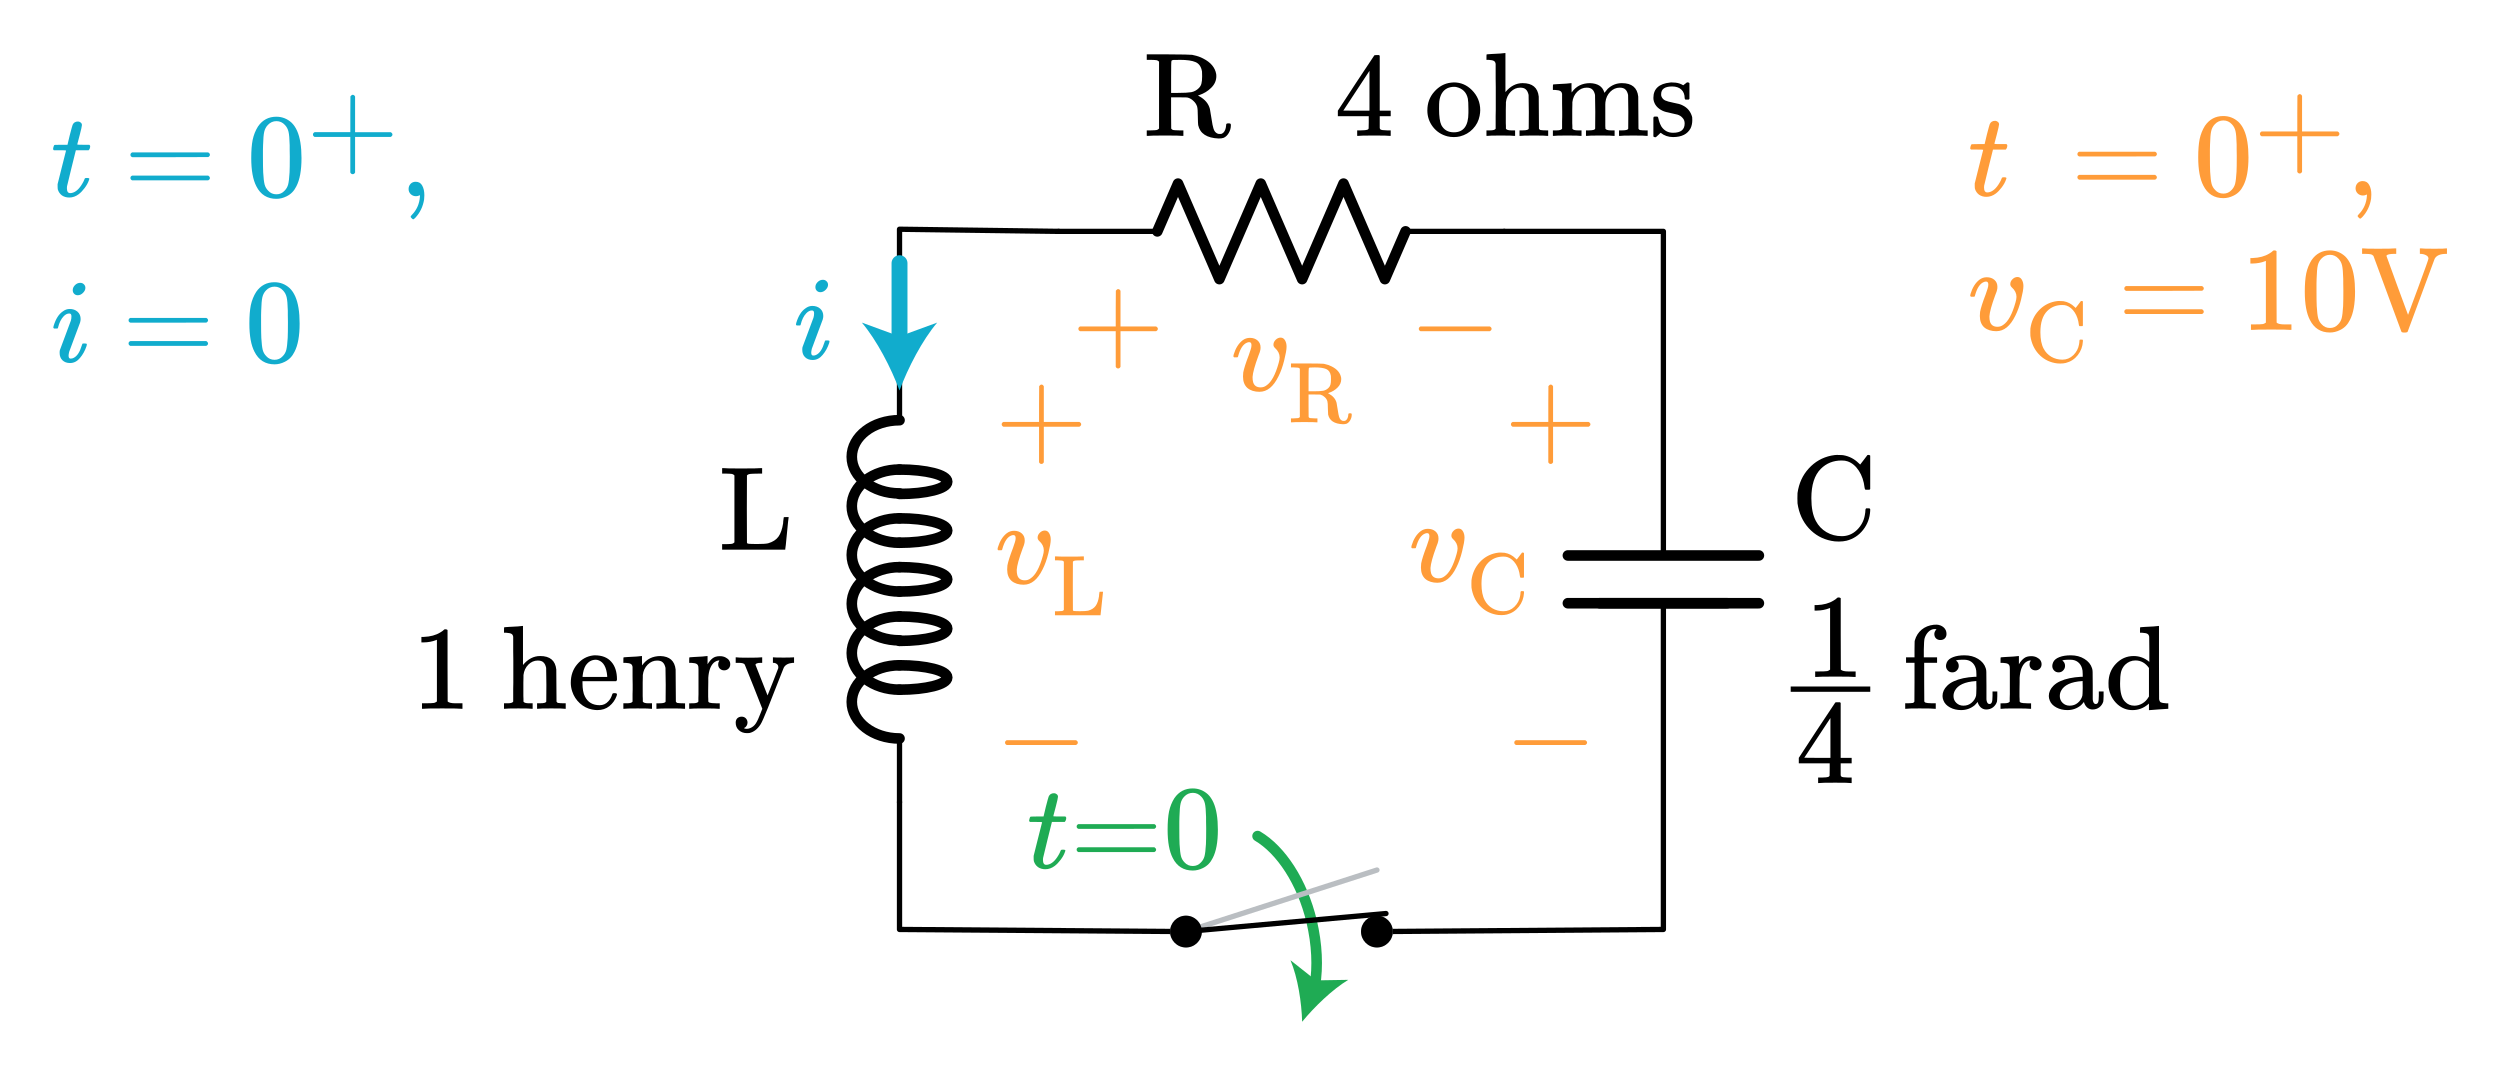 <?xml version="1.0" encoding="UTF-8" standalone="no"?>
<!-- Generator: Adobe Illustrator 19.1.0, SVG Export Plug-In . SVG Version: 6.00 Build 0)  -->

<svg
   xmlns:dc="http://purl.org/dc/elements/1.1/"
   xmlns:cc="http://creativecommons.org/ns#"
   xmlns:rdf="http://www.w3.org/1999/02/22-rdf-syntax-ns#"
   xmlns:svg="http://www.w3.org/2000/svg"
   xmlns="http://www.w3.org/2000/svg"
   xmlns:sodipodi="http://sodipodi.sourceforge.net/DTD/sodipodi-0.dtd"
   xmlns:inkscape="http://www.inkscape.org/namespaces/inkscape"
   version="1.1"
   id="Layer_1"
   x="0px"
   y="0px"
   width="471.286"
   height="202.615"
   viewBox="0 0 471.286 202.615"
   xml:space="preserve"
   inkscape:version="0.91 r13725"
   sodipodi:docname="rlc_critically_damped_circuit1.svg"><defs
     id="defs4581" /><sodipodi:namedview
     pagecolor="#ffffff"
     bordercolor="#666666"
     borderopacity="1"
     objecttolerance="10"
     gridtolerance="10"
     guidetolerance="10"
     inkscape:pageopacity="0"
     inkscape:pageshadow="2"
     inkscape:window-width="1272"
     inkscape:window-height="714"
     id="namedview4579"
     showgrid="false"
     fit-margin-top="10"
     fit-margin-right="10"
     fit-margin-bottom="10"
     fit-margin-left="10"
     inkscape:zoom="1.4128363"
     inkscape:cx="239.23508"
     inkscape:cy="101.3076"
     inkscape:window-x="0"
     inkscape:window-y="0"
     inkscape:window-maximized="0"
     inkscape:current-layer="Layer_1" /><style
     type="text/css"
     id="style4379">
	.st0{fill:#BABEC2;}
	.st1{fill:none;}
	.st2{fill:none;stroke:#BABEC2;stroke-linecap:round;stroke-linejoin:round;stroke-miterlimit:10;}
	.st3{fill:none;stroke:#BABEC2;stroke-miterlimit:10;}
	.st4{fill:none;stroke:#BABEC2;stroke-miterlimit:10;stroke-dasharray:1,1;}
	.st5{fill:none;stroke:#11ACCD;stroke-width:3;stroke-linecap:round;stroke-miterlimit:10;}
	.st6{fill:#11ACCD;}
	.st7{fill:none;stroke:#BABEC2;stroke-width:2;stroke-linecap:round;stroke-miterlimit:10;}
	.st8{fill:none;stroke:#FF9C39;stroke-width:3;stroke-linecap:round;stroke-miterlimit:10;}
	.st9{fill:#FF9C39;}
	.st10{fill:none;stroke:#000000;stroke-linecap:round;stroke-linejoin:round;stroke-miterlimit:10;}
	.st11{fill:none;stroke:#000000;stroke-width:2;stroke-linecap:round;stroke-linejoin:round;stroke-miterlimit:10;}
	.st12{fill:none;stroke:#000000;stroke-width:2;stroke-miterlimit:10;}
	.st13{fill:none;stroke:#000000;stroke-linecap:round;stroke-miterlimit:10;}
	.st14{fill:none;stroke:#000000;stroke-width:1.5;stroke-miterlimit:10;}
	.st15{fill:none;stroke:#000000;stroke-width:2;stroke-linecap:round;stroke-miterlimit:10;}
	.st16{stroke:#000000;stroke-linecap:round;stroke-linejoin:round;stroke-miterlimit:10;}
	.st17{fill:none;stroke:#BABEC2;stroke-width:3;stroke-miterlimit:10;}
	.st18{fill:none;stroke:#BABEC2;stroke-width:5;stroke-miterlimit:10;}
	.st19{stroke:#BABEC2;stroke-miterlimit:10;}
	.st20{fill:none;stroke:#000000;stroke-miterlimit:10;}
	.st21{fill:#FFFFFF;stroke:#000000;stroke-miterlimit:10;}
	.st22{fill:none;stroke:#FF9C39;stroke-width:2;stroke-linecap:round;stroke-miterlimit:10;}
	.st23{fill:none;stroke:#1FAB54;stroke-width:2;stroke-linecap:round;stroke-miterlimit:10;}
	.st24{fill:#1FAB54;}
	.st25{fill:#11ACCD;stroke:#085566;stroke-width:3;stroke-miterlimit:10;}
	.st26{fill:none;stroke:#085566;stroke-width:5;stroke-miterlimit:10;}
	.st27{fill:#0C7F99;stroke:#085566;stroke-miterlimit:10;}
	.st28{stroke:#085566;stroke-miterlimit:10;}
	.st29{font-family:'KaTeX_Main-Regular';}
	.st30{font-size:21px;}
	.st31{font-family:'KaTeX_Main-Italic';}
</style><g
     style="font-style:normal;font-variant:normal;font-weight:normal;font-stretch:normal;font-size:22.5px;line-height:125%;font-family:KaTeX_Main;-inkscape-font-specification:'KaTeX_Main, Normal';text-align:start;writing-mode:lr-tb;text-anchor:start;fill:#ff9c39"
     id="text4381"><path
       d="m 285.148,80.441 q -0.315,-0.158 -0.315,-0.45 0,-0.292 0.315,-0.45 l 6.728,0 0,-3.375 0.022,-3.375 q 0.225,-0.292 0.427,-0.292 0.292,0 0.45,0.338 l 0,6.705 6.705,0 q 0.338,0.18 0.338,0.45 0,0.27 -0.338,0.45 l -6.705,0 0,6.705 q -0.158,0.315 -0.45,0.315 -0.292,0 -0.45,-0.315 l 0,-6.705 -6.728,0 z"
       style="font-style:normal;font-variant:normal;font-weight:normal;font-stretch:normal;font-size:22.5px;line-height:125%;font-family:KaTeX_Main;-inkscape-font-specification:'KaTeX_Main, Normal';text-align:start;writing-mode:lr-tb;text-anchor:start;fill:#ff9c39"
       id="path4401" /></g><g
     style="font-style:normal;font-variant:normal;font-weight:normal;font-stretch:normal;font-size:22.5px;line-height:125%;font-family:KaTeX_Main;-inkscape-font-specification:'KaTeX_Main, Normal';text-align:start;writing-mode:lr-tb;text-anchor:start;fill:#ff9c39"
     id="text4383"><path
       d="m 285.777,140.44 q -0.315,-0.158 -0.315,-0.45 0,-0.292 0.315,-0.45 l 13.072,0 q 0.338,0.18 0.338,0.45 0,0.27 -0.338,0.45 l -13.072,0 z"
       style="font-style:normal;font-variant:normal;font-weight:normal;font-stretch:normal;font-size:22.5px;line-height:125%;font-family:KaTeX_Main;-inkscape-font-specification:'KaTeX_Main, Normal';text-align:start;writing-mode:lr-tb;text-anchor:start;fill:#ff9c39"
       id="path4398" /></g><g
     style="font-style:normal;font-variant:normal;font-weight:normal;font-stretch:normal;font-size:22.5px;line-height:125%;font-family:KaTeX_Main;-inkscape-font-specification:KaTeX_Main;text-align:start;writing-mode:lr-tb;text-anchor:start;fill:#ff9c39"
     id="text4385"><path
       d="m 270.995,109.862 q -1.44,0 -2.295,-0.72 -0.833,-0.743 -0.833,-2.16 0,-0.405 0.045,-0.765 0.203,-1.08 1.058,-3.308 l 0.36,-1.08 q 0.135,-0.405 0.135,-0.765 0,-0.562 -0.427,-0.562 -0.158,0 -0.36,0.068 -1.147,0.405 -1.732,2.587 0,0.022 -0.022,0.09 -0.022,0.045 -0.045,0.068 0,0 -0.022,0.022 -0.022,0.022 -0.09,0.022 -0.045,0 -0.09,0 -0.045,0 -0.18,0 l -0.315,0 q -0.135,-0.135 -0.135,-0.203 0,-0.068 0.068,-0.338 0.54,-1.778 1.665,-2.655 0.608,-0.473 1.395,-0.473 0.877,0 1.44,0.495 0.562,0.495 0.562,1.305 0,0.383 -0.068,0.585 0,0.158 -0.338,0.99 -1.035,2.812 -1.103,4.005 0,0.608 0.113,0.99 0.292,0.968 1.417,0.968 0.608,0 1.08,-0.36 1.395,-0.922 2.317,-4.253 0.18,-0.63 0.18,-1.035 0,-0.99 -0.877,-1.778 -0.292,-0.27 -0.292,-0.608 0,-0.517 0.405,-0.922 0.427,-0.428 0.945,-0.428 0.54,0 0.833,0.518 0.292,0.495 0.292,1.192 0,0.787 -0.45,2.587 -0.427,1.732 -1.08,3.015 -1.417,2.902 -3.555,2.902 z"
       style="font-style:normal;font-variant:normal;font-weight:normal;font-stretch:normal;font-family:KaTeX_Math;-inkscape-font-specification:KaTeX_Math"
       id="path4393" /><path
       d="m 287.196,111.439 0.098,0.098 0,0.244 q -0.081,1.462 -0.959,2.584 -0.877,1.121 -2.259,1.479 -0.471,0.114 -1.056,0.114 -0.601,0 -1.024,-0.098 -1.82,-0.357 -3.071,-1.722 -1.235,-1.365 -1.528,-3.38 -0.016,-0.146 -0.016,-0.699 0,-0.536 0.016,-0.699 0.276,-1.982 1.528,-3.348 1.251,-1.381 3.071,-1.755 0.52,-0.098 0.829,-0.098 0.033,0 0.13,0.016 0.098,0 0.146,0 0.39,0 0.552,0.033 1.186,0.211 2.064,1.073 l 0.211,0.195 0.487,-0.634 q 0.439,-0.601 0.504,-0.666 0.016,0 0.065,0 0.049,-0.016 0.098,-0.016 0.114,0 0.211,0.098 l 0,4.55 -0.098,0.098 -0.552,0 q -0.098,-0.098 -0.114,-0.276 -0.146,-1.333 -0.78,-2.308 -0.634,-0.975 -1.544,-1.284 -0.309,-0.114 -0.812,-0.114 -1.69,0 -2.828,1.137 -1.284,1.284 -1.284,3.998 0,1.966 0.618,3.104 0.504,0.959 1.43,1.511 0.943,0.552 2.096,0.552 1.186,0 2.064,-0.845 0.877,-0.861 1.073,-2.015 0.081,-0.406 0.081,-0.715 0,-0.114 0.098,-0.211 l 0.455,0 z"
       style="font-size:16.25px"
       id="path4395" /></g><g
     style="font-style:normal;font-variant:normal;font-weight:normal;font-stretch:normal;font-size:19.719px;line-height:125%;font-family:KaTeX_Main;-inkscape-font-specification:KaTeX_Main;text-align:start;writing-mode:lr-tb;text-anchor:start;fill:#ff9c39"
     id="text4387" /><g
     id="g4389"
     transform="translate(7.572,-4.385)"><line
       class="st10"
       x1="257.4"
       y1="48"
       x2="276"
       y2="48"
       id="line4391"
       style="fill:none;stroke:#000000;stroke-linecap:round;stroke-linejoin:round;stroke-miterlimit:10" /><polyline
       class="st11"
       points="210.6,48 214.5,39 222.3,57 230.1,39 237.9,57 245.7,39 253.5,57 257.4,48  "
       id="polyline4393"
       style="fill:none;stroke:#000000;stroke-width:2;stroke-linecap:round;stroke-linejoin:round;stroke-miterlimit:10" /><line
       class="st10"
       x1="192"
       y1="48"
       x2="210.6"
       y2="48"
       id="line4395"
       style="fill:none;stroke:#000000;stroke-linecap:round;stroke-linejoin:round;stroke-miterlimit:10" /><rect
       x="192"
       y="36"
       class="st1"
       width="84"
       height="24"
       id="rect4397"
       style="fill:none" /></g><g
     id="g4399"
     transform="translate(7.572,-4.385)"><polyline
       class="st10"
       points="216,180 162,179.6 162,155.6  "
       id="polyline4401"
       style="fill:none;stroke:#000000;stroke-linecap:round;stroke-linejoin:round;stroke-miterlimit:10" /><line
       class="st11"
       x1="318"
       y1="118.1"
       x2="294"
       y2="118.1"
       id="line4403"
       style="fill:none;stroke:#000000;stroke-width:2;stroke-linecap:round;stroke-linejoin:round;stroke-miterlimit:10" /><line
       class="st11"
       x1="324"
       y1="118.1"
       x2="288"
       y2="118.1"
       id="line4405"
       style="fill:none;stroke:#000000;stroke-width:2;stroke-linecap:round;stroke-linejoin:round;stroke-miterlimit:10" /><polyline
       class="st11"
       points="288,109.1 306,109.1 324,109.1  "
       id="polyline4407"
       style="fill:none;stroke:#000000;stroke-width:2;stroke-linecap:round;stroke-linejoin:round;stroke-miterlimit:10" /><polyline
       class="st10"
       points="276,48 306,48 306,71.6 306,109.1  "
       id="polyline4409"
       style="fill:none;stroke:#000000;stroke-linecap:round;stroke-linejoin:round;stroke-miterlimit:10" /><polyline
       class="st10"
       points="162,71.6 162,47.6 192,48  "
       id="polyline4411"
       style="fill:none;stroke:#000000;stroke-linecap:round;stroke-linejoin:round;stroke-miterlimit:10" /></g><g
     id="g4413"
     transform="translate(7.572,-4.385)"><line
       class="st13"
       x1="162"
       y1="143.6"
       x2="162"
       y2="155.6"
       id="line4415"
       style="fill:none;stroke:#000000;stroke-linecap:round;stroke-miterlimit:10" /><path
       class="st15"
       d="m 162,129.8 c -5,0 -9,3.1 -9,6.9 0,3.8 4,6.9 9,6.9"
       id="path4417"
       style="fill:none;stroke:#000000;stroke-width:2;stroke-linecap:round;stroke-miterlimit:10"
       inkscape:connector-curvature="0" /><path
       class="st15"
       d="m 162,129.8 c 5,0 9,1 9,2.3 0,1.3 -4,2.3 -9,2.3"
       id="path4419"
       style="fill:none;stroke:#000000;stroke-width:2;stroke-linecap:round;stroke-miterlimit:10"
       inkscape:connector-curvature="0" /><path
       class="st15"
       d="m 162,120.6 c -5,0 -9,3.1 -9,6.9 0,3.8 4,6.9 9,6.9"
       id="path4421"
       style="fill:none;stroke:#000000;stroke-width:2;stroke-linecap:round;stroke-miterlimit:10"
       inkscape:connector-curvature="0" /><path
       class="st15"
       d="m 162,120.6 c 5,0 9,1 9,2.3 0,1.3 -4,2.3 -9,2.3"
       id="path4423"
       style="fill:none;stroke:#000000;stroke-width:2;stroke-linecap:round;stroke-miterlimit:10"
       inkscape:connector-curvature="0" /><path
       class="st15"
       d="m 162,111.3 c -5,0 -9,3.1 -9,6.9 0,3.8 4,6.9 9,6.9"
       id="path4425"
       style="fill:none;stroke:#000000;stroke-width:2;stroke-linecap:round;stroke-miterlimit:10"
       inkscape:connector-curvature="0" /><path
       class="st15"
       d="m 162,111.3 c 5,0 9,1 9,2.3 0,1.3 -4,2.3 -9,2.3"
       id="path4427"
       style="fill:none;stroke:#000000;stroke-width:2;stroke-linecap:round;stroke-miterlimit:10"
       inkscape:connector-curvature="0" /><path
       class="st15"
       d="m 162,102.1 c -5,0 -9,3.1 -9,6.9 0,3.8 4,6.9 9,6.9"
       id="path4429"
       style="fill:none;stroke:#000000;stroke-width:2;stroke-linecap:round;stroke-miterlimit:10"
       inkscape:connector-curvature="0" /><path
       class="st15"
       d="m 162,102.1 c 5,0 9,1 9,2.3 0,1.3 -4,2.3 -9,2.3"
       id="path4431"
       style="fill:none;stroke:#000000;stroke-width:2;stroke-linecap:round;stroke-miterlimit:10"
       inkscape:connector-curvature="0" /><path
       class="st15"
       d="m 162,92.9 c 5,0 9,1 9,2.3 0,1.3 -4,2.3 -9,2.3"
       id="path4433"
       style="fill:none;stroke:#000000;stroke-width:2;stroke-linecap:round;stroke-miterlimit:10"
       inkscape:connector-curvature="0" /><path
       class="st15"
       d="m 162,92.9 c -5,0 -9,3.1 -9,6.9 0,3.8 4,6.9 9,6.9"
       id="path4435"
       style="fill:none;stroke:#000000;stroke-width:2;stroke-linecap:round;stroke-miterlimit:10"
       inkscape:connector-curvature="0" /><path
       class="st15"
       d="m 162,83.6 c -5,0 -9,3.1 -9,6.9 0,3.8 4,6.9 9,6.9"
       id="path4437"
       style="fill:none;stroke:#000000;stroke-width:2;stroke-linecap:round;stroke-miterlimit:10"
       inkscape:connector-curvature="0" /><line
       class="st13"
       x1="162"
       y1="71.6"
       x2="162"
       y2="83.6"
       id="line4439"
       style="fill:none;stroke:#000000;stroke-linecap:round;stroke-miterlimit:10" /><rect
       x="150"
       y="71.6"
       class="st1"
       width="24"
       height="84"
       id="rect4441"
       style="fill:none" /></g><g
     id="g4443"
     transform="translate(7.572,-4.385)"><g
       id="g4445"><line
         class="st5"
         x1="162"
         y1="68.9"
         x2="162"
         y2="54"
         id="line4447"
         style="fill:none;stroke:#11accd;stroke-width:3;stroke-linecap:round;stroke-miterlimit:10" /><g
         id="g4449"><path
           class="st6"
           d="m 162,78 c 1.6,-4.3 4.3,-9.5 7.1,-12.8 l -7.1,2.6 -7.1,-2.6 c 2.8,3.3 5.5,8.5 7.1,12.8 z"
           id="path4451"
           style="fill:#11accd"
           inkscape:connector-curvature="0" /></g></g></g><g
     style="font-style:normal;font-variant:normal;font-weight:normal;font-stretch:normal;font-size:22.5px;line-height:125%;font-family:KaTeX_Main;-inkscape-font-specification:'KaTeX_Main, Normal';text-align:start;writing-mode:lr-tb;text-anchor:start"
     id="text4453"><path
       d="m 138.452,89.62 q -0.225,-0.225 -0.45,-0.27 -0.203,-0.045 -1.125,-0.068 l -0.743,0 0,-1.035 0.247,0 q 0.405,0.068 3.285,0.068 3.33,0 3.735,-0.068 l 0.27,0 0,1.035 -0.608,0 q -0.833,0 -1.08,0.022 -0.63,0.022 -0.81,0.09 -0.18,0.045 -0.36,0.225 l -0.022,6.3 q 0,6.3 0.022,6.367 0.022,0.113 0.09,0.158 0.135,0.113 1.71,0.113 1.597,0 2.183,-0.135 1.327,-0.383 1.958,-1.26 0.63,-0.877 0.877,-2.52 0,-0.113 0.022,-0.383 0.045,-0.292 0.068,-0.517 0.045,-0.225 0.045,-0.247 0,-0.022 0.45,-0.022 l 0.45,0 0,0.113 q -0.045,0.068 -0.315,2.97 -0.27,2.88 -0.315,2.947 l 0,0.113 -11.902,0 0,-1.035 0.743,0 q 0.922,-0.022 1.125,-0.068 0.225,-0.045 0.45,-0.27 l 0,-12.622 z"
       style="font-style:normal;font-variant:normal;font-weight:normal;font-stretch:normal;font-size:22.5px;line-height:125%;font-family:KaTeX_Main;-inkscape-font-specification:'KaTeX_Main, Normal';text-align:start;writing-mode:lr-tb;text-anchor:start"
       id="path4389" /></g><g
     style="font-style:normal;font-variant:normal;font-weight:normal;font-stretch:normal;font-size:22.5px;line-height:125%;font-family:KaTeX_Main;-inkscape-font-specification:'KaTeX_Main, Normal';text-align:start;writing-mode:lr-tb;text-anchor:start"
     id="text4455"><path
       d="m 218.498,11.62 q -0.225,-0.225 -0.45,-0.27 -0.203,-0.045 -1.125,-0.068 l -0.743,0 0,-1.035 3.938,0 q 4.185,0.022 4.612,0.09 0.068,0.022 0.292,0.068 1.012,0.203 1.8,0.63 2.138,1.08 2.453,2.947 0.022,0.113 0.022,0.36 0,1.26 -0.968,2.205 -0.945,0.945 -2.25,1.373 -0.045,0.022 -0.113,0.045 -0.045,0 -0.09,0.022 l -0.045,0.022 q 0.068,0.068 0.247,0.135 1.62,0.9 2.002,2.385 0.022,0.09 0.247,1.485 0.225,1.395 0.247,1.485 0.158,0.81 0.383,1.192 0.247,0.383 0.63,0.517 0.09,0.045 0.383,0.045 l 0.113,0 q 0.292,0 0.54,-0.247 0.45,-0.45 0.517,-1.35 0,-0.247 0.068,-0.315 0.09,-0.09 0.383,-0.09 0.27,0 0.36,0.068 0.09,0.045 0.09,0.27 0,0.81 -0.405,1.485 -0.383,0.652 -0.945,0.9 -0.36,0.135 -0.945,0.135 -3.353,-0.135 -3.87,-2.52 -0.045,-0.247 -0.068,-1.643 0,-1.395 -0.135,-1.867 -0.203,-0.608 -0.675,-1.035 -0.45,-0.45 -1.035,-0.63 l -0.225,-0.045 -1.485,-0.022 -1.485,0 0,2.947 0.022,2.947 q 0.158,0.225 0.383,0.27 0.247,0.045 1.17,0.068 l 0.743,0 0,1.035 -0.247,0 q -0.36,-0.068 -3.195,-0.068 -2.857,0 -3.217,0.068 l -0.247,0 0,-1.035 0.743,0 q 0.922,-0.022 1.125,-0.068 0.225,-0.045 0.45,-0.27 l 0,-12.623 z m 8.1,1.867 q -0.225,-1.35 -1.215,-1.778 -0.968,-0.427 -2.97,-0.427 -0.338,0 -0.765,0.022 -0.427,0 -0.45,0 -0.292,0.022 -0.36,0.18 -0.068,0.09 -0.068,3.06 l 0,2.97 1.305,0 q 1.688,0 2.498,-0.135 0.81,-0.158 1.417,-0.765 0.383,-0.383 0.495,-0.855 0.135,-0.472 0.135,-1.373 0,-0.72 -0.022,-0.9 z"
       style="font-style:normal;font-variant:normal;font-weight:normal;font-stretch:normal;font-size:22.5px;line-height:125%;font-family:KaTeX_Main;-inkscape-font-specification:'KaTeX_Main, Normal';text-align:start;writing-mode:lr-tb;text-anchor:start"
       id="path4386" /></g><g
     style="font-style:normal;font-variant:normal;font-weight:normal;font-stretch:normal;font-size:22.5px;line-height:125%;font-family:KaTeX_Main;-inkscape-font-specification:'KaTeX_Main, Normal';text-align:start;writing-mode:lr-tb;text-anchor:start"
     id="text4457"><path
       d="m 352.423,95.833 0.135,0.135 0,0.338 q -0.113,2.025 -1.327,3.578 -1.215,1.552 -3.127,2.047 -0.652,0.158 -1.462,0.158 -0.833,0 -1.417,-0.135 -2.52,-0.495 -4.253,-2.385 -1.71,-1.89 -2.115,-4.68 -0.022,-0.203 -0.022,-0.968 0,-0.743 0.022,-0.968 0.383,-2.745 2.115,-4.635 1.732,-1.913 4.253,-2.43 0.72,-0.135 1.147,-0.135 0.045,0 0.18,0.022 0.135,0 0.203,0 0.54,0 0.765,0.045 1.643,0.292 2.857,1.485 l 0.292,0.27 0.675,-0.877 q 0.608,-0.833 0.698,-0.922 0.022,0 0.09,0 0.068,-0.022 0.135,-0.022 0.158,0 0.292,0.135 l 0,6.3 -0.135,0.135 -0.765,0 q -0.135,-0.135 -0.158,-0.383 -0.203,-1.845 -1.08,-3.195 -0.877,-1.35 -2.138,-1.778 -0.427,-0.158 -1.125,-0.158 -2.34,0 -3.915,1.575 -1.778,1.778 -1.778,5.535 0,2.723 0.855,4.298 0.698,1.327 1.98,2.092 1.305,0.765 2.902,0.765 1.643,0 2.857,-1.17 1.215,-1.192 1.485,-2.79 0.113,-0.562 0.113,-0.99 0,-0.158 0.135,-0.292 l 0.63,0 z"
       style="font-style:normal;font-variant:normal;font-weight:normal;font-stretch:normal;font-size:22.5px;line-height:125%;font-family:KaTeX_Main;-inkscape-font-specification:'KaTeX_Main, Normal';text-align:start;writing-mode:lr-tb;text-anchor:start"
       id="path4383" /></g><g
     style="font-style:normal;font-variant:normal;font-weight:normal;font-stretch:normal;font-size:22.5px;line-height:125%;font-family:KaTeX_Main;-inkscape-font-specification:'KaTeX_Main, Normal';text-align:start;writing-mode:lr-tb;text-anchor:start;fill:#11accd"
     id="text4459"><path
       d="m 153.713,54.115 q 0,-0.517 0.427,-0.945 0.427,-0.427 0.99,-0.427 0.405,0 0.675,0.27 0.292,0.27 0.292,0.675 0,0.495 -0.45,0.945 -0.45,0.45 -0.99,0.45 -0.405,0 -0.675,-0.27 -0.27,-0.27 -0.27,-0.698 z m -0.517,13.748 q -0.877,0 -1.417,-0.517 -0.54,-0.517 -0.54,-1.395 0,-0.383 0.045,-0.517 0,-0.045 1.035,-2.768 1.035,-2.745 1.035,-2.79 0.113,-0.36 0.113,-0.81 0,-0.54 -0.383,-0.54 l -0.045,0 q -0.54,0 -1.035,0.517 -0.72,0.743 -1.058,2.115 0,0.022 -0.022,0.09 -0.022,0.045 -0.045,0.068 0,0 -0.022,0.022 -0.022,0.022 -0.09,0.022 -0.045,0 -0.09,0 -0.045,0 -0.18,0 l -0.315,0 q -0.135,-0.135 -0.135,-0.203 0,-0.068 0.068,-0.315 0.585,-1.935 1.71,-2.7 0.608,-0.472 1.305,-0.472 0.9,0 1.485,0.517 0.585,0.517 0.585,1.395 0,0.292 -0.113,0.675 -0.022,0.045 -1.035,2.768 l -1.012,2.723 q -0.113,0.495 -0.113,0.72 0,0.562 0.383,0.562 0.315,0 0.562,-0.135 0.99,-0.472 1.552,-2.362 0.068,-0.27 0.113,-0.315 0.068,-0.045 0.383,-0.045 0.203,0 0.27,0.022 0.09,0 0.135,0.045 0.045,0.045 0.045,0.158 0,0.09 -0.068,0.292 -0.427,1.282 -1.238,2.228 -0.787,0.945 -1.867,0.945 z"
       style="font-style:normal;font-variant:normal;font-weight:normal;font-stretch:normal;font-size:22.5px;line-height:125%;font-family:KaTeX_Math;-inkscape-font-specification:'KaTeX_Math, Normal';text-align:start;writing-mode:lr-tb;text-anchor:start"
       id="path4380" /></g><g
     style="font-style:normal;font-variant:normal;font-weight:normal;font-stretch:normal;font-size:22.5px;line-height:125%;font-family:KaTeX_Math;-inkscape-font-specification:'KaTeX_Math, Normal';text-align:start;writing-mode:lr-tb;text-anchor:start;fill:#1fab54"
     id="text4461"><path
       d="m 194.158,154.953 q -0.158,-0.158 -0.158,-0.225 0,-0.09 0.068,-0.36 0.09,-0.292 0.113,-0.315 0.045,-0.113 0.203,-0.113 0.18,-0.022 1.147,-0.022 l 1.192,0 0.427,-1.8 q 0.472,-1.823 0.54,-1.958 0.27,-0.63 1.035,-0.63 0.292,0.022 0.495,0.203 0.225,0.18 0.225,0.472 0,0.27 -0.427,1.913 -0.09,0.383 -0.225,0.855 -0.113,0.45 -0.18,0.675 l -0.045,0.225 q 0,0.045 1.125,0.045 l 1.147,0 q 0.158,0.158 0.158,0.247 0,0.495 -0.292,0.787 l -2.408,0 -0.81,3.263 q -0.833,3.353 -0.855,3.533 -0.022,0.113 -0.022,0.338 0,0.945 0.608,0.945 0.158,0 0.27,-0.022 1.125,-0.203 2.047,-1.8 0.225,-0.36 0.405,-0.833 0.045,-0.135 0.113,-0.158 0.068,-0.045 0.338,-0.045 0.45,0 0.45,0.18 0,0.045 -0.09,0.27 -0.247,0.72 -0.81,1.462 -0.54,0.72 -1.103,1.147 -0.833,0.63 -1.778,0.63 -0.81,0 -1.395,-0.405 -0.562,-0.427 -0.765,-1.103 -0.045,-0.18 -0.045,-0.608 l 0,-0.405 0.787,-3.15 q 0.787,-3.172 0.81,-3.195 0,-0.045 -1.147,-0.045 l -1.147,0 z"
       style="font-style:normal;font-variant:normal;font-weight:normal;font-stretch:normal;font-size:22.5px;line-height:125%;font-family:KaTeX_Math;-inkscape-font-specification:'KaTeX_Math, Normal';text-align:start;writing-mode:lr-tb;text-anchor:start;fill:#1fab54"
       id="path4373" /><path
       d="m 202.962,155.808 q 0,-0.292 0.315,-0.45 l 14.332,0 q 0.338,0.158 0.338,0.45 0,0.247 -0.315,0.427 l -7.155,0.022 -7.155,0 q -0.36,-0.113 -0.36,-0.45 z m 0,4.365 q 0,-0.338 0.36,-0.45 l 14.31,0 q 0.022,0.022 0.09,0.09 0.09,0.045 0.113,0.09 0.045,0.022 0.068,0.113 0.045,0.068 0.045,0.158 0,0.292 -0.338,0.45 l -14.332,0 q -0.315,-0.158 -0.315,-0.45 z"
       style="font-style:normal;font-variant:normal;font-weight:normal;font-stretch:normal;font-size:22.5px;line-height:125%;font-family:KaTeX_Main;-inkscape-font-specification:'KaTeX_Main, Normal';text-align:start;writing-mode:lr-tb;text-anchor:start"
       id="path4375" /><path
       d="m 221.397,150.453 q 1.26,-1.823 3.442,-1.823 1.643,0 2.88,1.125 0.608,0.585 1.035,1.53 0.833,1.867 0.833,5.13 0,3.487 -0.968,5.332 -0.63,1.305 -1.845,1.89 -0.945,0.472 -1.913,0.472 -2.587,0 -3.78,-2.362 -0.968,-1.845 -0.968,-5.332 0,-2.092 0.27,-3.442 0.292,-1.373 1.012,-2.52 z m 5.062,-0.27 q -0.652,-0.72 -1.597,-0.72 -0.945,0 -1.62,0.72 -0.495,0.517 -0.675,1.26 -0.18,0.743 -0.225,2.565 0,0.135 -0.022,0.877 0,0.743 0,1.238 0,2.16 0.045,3.015 0.09,1.575 0.27,2.272 0.18,0.675 0.675,1.17 0.608,0.675 1.552,0.675 0.922,0 1.53,-0.675 0.495,-0.495 0.675,-1.17 0.18,-0.698 0.27,-2.272 0.045,-0.855 0.045,-3.015 0,-0.495 -0.022,-1.238 0,-0.743 0,-0.877 -0.045,-1.823 -0.225,-2.565 -0.18,-0.743 -0.675,-1.26 z"
       style="font-style:normal;font-variant:normal;font-weight:normal;font-stretch:normal;font-size:22.5px;line-height:125%;font-family:KaTeX_Main;-inkscape-font-specification:'KaTeX_Main, Normal';text-align:start;writing-mode:lr-tb;text-anchor:start"
       id="path4377" /></g><polyline
     class="st10"
     points="252,180 306,179.6 306,118.1 "
     id="polyline4463"
     style="fill:none;stroke:#000000;stroke-linecap:round;stroke-linejoin:round;stroke-miterlimit:10"
     transform="translate(7.572,-4.385)" /><g
     id="g4465"
     transform="translate(7.572,-4.385)"><g
       id="g4467"><path
         class="st23"
         d="m 240.3,190.2 c 0.6,-3.6 0.4,-7.8 -0.6,-12.1 -1.8,-7.5 -5.8,-13.5 -10.2,-16.1"
         id="path4469"
         style="fill:none;stroke:#1fab54;stroke-width:2;stroke-linecap:round;stroke-miterlimit:10"
         inkscape:connector-curvature="0" /><g
         id="g4471"><path
           class="st24"
           d="m 237.9,197 c 2.3,-2.8 5.7,-6.1 8.7,-7.9 l -6.1,0.1 -4.8,-3.8 c 1.4,3.3 2.1,8 2.2,11.6 z"
           id="path4473"
           style="fill:#1fab54"
           inkscape:connector-curvature="0" /></g></g></g><g
     id="g4475"
     transform="translate(7.572,-4.385)"><g
       id="g4477"><circle
         class="st0"
         cx="252"
         cy="180"
         r="3"
         id="circle4479"
         style="fill:#babec2" /><rect
         x="246"
         y="174"
         class="st1"
         width="12"
         height="12"
         id="rect4481"
         style="fill:none" /></g><g
       id="g4483"><circle
         class="st0"
         cx="216"
         cy="180"
         r="3"
         id="circle4485"
         style="fill:#babec2" /><rect
         x="210"
         y="174"
         class="st1"
         width="12"
         height="12"
         id="rect4487"
         style="fill:none" /></g><line
       class="st2"
       x1="216"
       y1="180"
       x2="252"
       y2="168.4"
       id="line4489"
       style="fill:none;stroke:#babec2;stroke-linecap:round;stroke-linejoin:round;stroke-miterlimit:10" /></g><g
     id="g4491"
     transform="translate(7.572,-4.385)"><line
       class="st10"
       x1="216"
       y1="180"
       x2="253.7"
       y2="176.6"
       id="line4493"
       style="fill:none;stroke:#000000;stroke-linecap:round;stroke-linejoin:round;stroke-miterlimit:10" /><g
       id="g4495"><circle
         cx="252"
         cy="180"
         r="3"
         id="circle4497" /><rect
         x="246"
         y="174"
         class="st1"
         width="12"
         height="12"
         id="rect4499"
         style="fill:none" /></g><g
       id="g4501"><circle
         cx="216"
         cy="180"
         r="3"
         id="circle4503" /><rect
         x="210"
         y="174"
         class="st1"
         width="12"
         height="12"
         id="rect4505"
         style="fill:none" /></g></g><g
     style="font-style:normal;font-variant:normal;font-weight:normal;font-stretch:normal;font-size:22.5px;line-height:125%;font-family:KaTeX_Main;-inkscape-font-specification:'KaTeX_Main, Normal';text-align:start;writing-mode:lr-tb;text-anchor:start;fill:#ff9c39"
     id="text4507"><path
       d="m 203.604,62.441 q -0.315,-0.158 -0.315,-0.45 0,-0.292 0.315,-0.45 l 6.728,0 0,-3.375 0.022,-3.375 q 0.225,-0.292 0.427,-0.292 0.292,0 0.45,0.338 l 0,6.705 6.705,0 q 0.338,0.18 0.338,0.45 0,0.27 -0.338,0.45 l -6.705,0 0,6.705 q -0.158,0.315 -0.45,0.315 -0.292,0 -0.45,-0.315 l 0,-6.705 -6.728,0 z"
       style="font-style:normal;font-variant:normal;font-weight:normal;font-stretch:normal;font-size:22.5px;line-height:125%;font-family:KaTeX_Main;-inkscape-font-specification:'KaTeX_Main, Normal';text-align:start;writing-mode:lr-tb;text-anchor:start;fill:#ff9c39"
       id="path4370" /></g><g
     style="font-style:normal;font-variant:normal;font-weight:normal;font-stretch:normal;font-size:22.5px;line-height:125%;font-family:KaTeX_Main;-inkscape-font-specification:KaTeX_Main;text-align:start;writing-mode:lr-tb;text-anchor:start;fill:#ff9c39"
     id="text4509"><path
       d="m 237.452,73.862 q -1.44,0 -2.295,-0.72 -0.833,-0.743 -0.833,-2.16 0,-0.405 0.045,-0.765 0.203,-1.08 1.058,-3.308 l 0.36,-1.08 q 0.135,-0.405 0.135,-0.765 0,-0.562 -0.427,-0.562 -0.158,0 -0.36,0.068 -1.147,0.405 -1.732,2.587 0,0.022 -0.022,0.09 -0.022,0.045 -0.045,0.068 0,0 -0.022,0.022 -0.022,0.022 -0.09,0.022 -0.045,0 -0.09,0 -0.045,0 -0.18,0 l -0.315,0 q -0.135,-0.135 -0.135,-0.203 0,-0.068 0.068,-0.338 0.54,-1.778 1.665,-2.655 0.608,-0.472 1.395,-0.472 0.877,0 1.44,0.495 0.562,0.495 0.562,1.305 0,0.383 -0.068,0.585 0,0.158 -0.338,0.99 -1.035,2.812 -1.103,4.005 0,0.608 0.113,0.99 0.292,0.968 1.417,0.968 0.608,0 1.08,-0.36 1.395,-0.922 2.317,-4.253 0.18,-0.63 0.18,-1.035 0,-0.99 -0.877,-1.778 -0.292,-0.27 -0.292,-0.608 0,-0.517 0.405,-0.922 0.427,-0.427 0.945,-0.427 0.54,0 0.833,0.517 0.292,0.495 0.292,1.192 0,0.787 -0.45,2.587 -0.427,1.732 -1.08,3.015 -1.417,2.902 -3.555,2.902 z"
       style="font-style:normal;font-variant:normal;font-weight:normal;font-stretch:normal;font-family:KaTeX_Math;-inkscape-font-specification:KaTeX_Math"
       id="path4365" /><path
       d="m 245.041,69.507 q -0.163,-0.163 -0.325,-0.195 -0.146,-0.033 -0.812,-0.049 l -0.536,0 0,-0.748 2.844,0 q 3.022,0.016 3.331,0.065 0.049,0.016 0.211,0.049 0.731,0.146 1.3,0.455 1.544,0.78 1.771,2.129 0.016,0.081 0.016,0.26 0,0.91 -0.699,1.593 -0.682,0.682 -1.625,0.991 -0.033,0.016 -0.081,0.033 -0.033,0 -0.065,0.016 l -0.033,0.016 q 0.049,0.049 0.179,0.098 1.17,0.65 1.446,1.722 0.016,0.065 0.179,1.073 0.163,1.008 0.179,1.073 0.114,0.585 0.276,0.861 0.179,0.276 0.455,0.374 0.065,0.033 0.276,0.033 l 0.081,0 q 0.211,0 0.39,-0.179 0.325,-0.325 0.374,-0.975 0,-0.179 0.049,-0.228 0.065,-0.065 0.276,-0.065 0.195,0 0.26,0.049 0.065,0.033 0.065,0.195 0,0.585 -0.292,1.073 -0.276,0.471 -0.682,0.65 -0.26,0.098 -0.682,0.098 -2.421,-0.098 -2.795,-1.82 -0.033,-0.179 -0.049,-1.186 0,-1.008 -0.098,-1.349 -0.146,-0.439 -0.487,-0.748 -0.325,-0.325 -0.748,-0.455 l -0.163,-0.033 -1.073,-0.016 -1.073,0 0,2.129 0.016,2.129 q 0.114,0.163 0.276,0.195 0.179,0.033 0.845,0.049 l 0.536,0 0,0.748 -0.179,0 q -0.26,-0.049 -2.308,-0.049 -2.064,0 -2.324,0.049 l -0.179,0 0,-0.748 0.536,0 q 0.666,-0.016 0.812,-0.049 0.163,-0.033 0.325,-0.195 l 0,-9.116 z m 5.85,1.349 q -0.163,-0.975 -0.877,-1.284 -0.699,-0.309 -2.145,-0.309 -0.244,0 -0.552,0.016 -0.309,0 -0.325,0 -0.211,0.016 -0.26,0.13 -0.049,0.065 -0.049,2.21 l 0,2.145 0.943,0 q 1.219,0 1.804,-0.098 0.585,-0.114 1.024,-0.552 0.276,-0.276 0.357,-0.618 0.098,-0.341 0.098,-0.991 0,-0.52 -0.016,-0.65 z"
       style="font-style:normal;font-variant:normal;font-weight:normal;font-stretch:normal;font-size:16.25px;line-height:125%;font-family:KaTeX_Main;-inkscape-font-specification:'KaTeX_Main, Normal';text-align:start;writing-mode:lr-tb;text-anchor:start"
       id="path4367" /></g><g
     style="font-style:normal;font-variant:normal;font-weight:normal;font-stretch:normal;font-size:22.5px;line-height:125%;font-family:KaTeX_Main;-inkscape-font-specification:'KaTeX_Main, Normal';text-align:start;writing-mode:lr-tb;text-anchor:start;fill:#ff9c39"
     id="text4513"><path
       d="m 189.148,80.44 q -0.315,-0.158 -0.315,-0.45 0,-0.292 0.315,-0.45 l 6.728,0 0,-3.375 0.022,-3.375 q 0.225,-0.292 0.427,-0.292 0.292,0 0.45,0.338 l 0,6.705 6.705,0 q 0.338,0.18 0.338,0.45 0,0.27 -0.338,0.45 l -6.705,0 0,6.705 q -0.158,0.315 -0.45,0.315 -0.292,0 -0.45,-0.315 l 0,-6.705 -6.728,0 z"
       style="font-style:normal;font-variant:normal;font-weight:normal;font-stretch:normal;font-size:22.5px;line-height:125%;font-family:KaTeX_Main;-inkscape-font-specification:'KaTeX_Main, Normal';text-align:start;writing-mode:lr-tb;text-anchor:start;fill:#ff9c39"
       id="path4362" /></g><g
     style="font-style:normal;font-variant:normal;font-weight:normal;font-stretch:normal;font-size:22.5px;line-height:125%;font-family:KaTeX_Main;-inkscape-font-specification:'KaTeX_Main, Normal';text-align:start;writing-mode:lr-tb;text-anchor:start;fill:#ff9c39"
     id="text4515"><path
       d="m 189.777,140.44 q -0.315,-0.158 -0.315,-0.45 0,-0.292 0.315,-0.45 l 13.072,0 q 0.338,0.18 0.338,0.45 0,0.27 -0.338,0.45 l -13.072,0 z"
       style="font-style:normal;font-variant:normal;font-weight:normal;font-stretch:normal;font-size:22.5px;line-height:125%;font-family:KaTeX_Main;-inkscape-font-specification:'KaTeX_Main, Normal';text-align:start;writing-mode:lr-tb;text-anchor:start;fill:#ff9c39"
       id="path4359" /></g><g
     style="font-style:normal;font-variant:normal;font-weight:normal;font-stretch:normal;font-size:22.5px;line-height:125%;font-family:KaTeX_Main;-inkscape-font-specification:'KaTeX_Main, Normal';text-align:start;writing-mode:lr-tb;text-anchor:start;fill:#ff9c39"
     id="text4517"><path
       d="m 267.777,62.44 q -0.315,-0.158 -0.315,-0.45 0,-0.292 0.315,-0.45 l 13.072,0 q 0.338,0.18 0.338,0.45 0,0.27 -0.338,0.45 l -13.072,0 z"
       style="font-style:normal;font-variant:normal;font-weight:normal;font-stretch:normal;font-size:22.5px;line-height:125%;font-family:KaTeX_Main;-inkscape-font-specification:'KaTeX_Main, Normal';text-align:start;writing-mode:lr-tb;text-anchor:start;fill:#ff9c39"
       id="path4356" /></g><g
     style="font-style:normal;font-variant:normal;font-weight:normal;font-stretch:normal;font-size:22.5px;line-height:125%;font-family:KaTeX_Main;-inkscape-font-specification:KaTeX_Main;text-align:start;writing-mode:lr-tb;text-anchor:start;fill:#ff9c39"
     id="text4519"><path
       d="m 192.995,110.231 q -1.44,0 -2.295,-0.72 -0.833,-0.743 -0.833,-2.16 0,-0.405 0.045,-0.765 0.203,-1.08 1.058,-3.308 l 0.36,-1.08 q 0.135,-0.405 0.135,-0.765 0,-0.562 -0.427,-0.562 -0.158,0 -0.36,0.068 -1.147,0.405 -1.732,2.587 0,0.022 -0.022,0.09 -0.022,0.045 -0.045,0.068 0,0 -0.022,0.022 -0.022,0.022 -0.09,0.022 -0.045,0 -0.09,0 -0.045,0 -0.18,0 l -0.315,0 q -0.135,-0.135 -0.135,-0.203 0,-0.068 0.068,-0.338 0.54,-1.778 1.665,-2.655 0.608,-0.472 1.395,-0.472 0.877,0 1.44,0.495 0.562,0.495 0.562,1.305 0,0.383 -0.068,0.585 0,0.158 -0.338,0.99 -1.035,2.812 -1.103,4.005 0,0.608 0.113,0.99 0.292,0.968 1.417,0.968 0.608,0 1.08,-0.36 1.395,-0.922 2.317,-4.253 0.18,-0.63 0.18,-1.035 0,-0.99 -0.877,-1.778 -0.292,-0.27 -0.292,-0.608 0,-0.517 0.405,-0.922 0.427,-0.427 0.945,-0.427 0.54,0 0.833,0.517 0.292,0.495 0.292,1.192 0,0.787 -0.45,2.587 -0.427,1.732 -1.08,3.015 -1.417,2.902 -3.555,2.902 z"
       style="font-style:normal;font-variant:normal;font-weight:normal;font-stretch:normal;font-family:KaTeX_Math;-inkscape-font-specification:KaTeX_Math"
       id="path4351" /><path
       d="m 200.551,105.876 q -0.163,-0.163 -0.325,-0.195 -0.146,-0.033 -0.812,-0.049 l -0.536,0 0,-0.748 0.179,0 q 0.292,0.049 2.373,0.049 2.405,0 2.697,-0.049 l 0.195,0 0,0.748 -0.439,0 q -0.601,0 -0.78,0.016 -0.455,0.016 -0.585,0.065 -0.13,0.033 -0.26,0.163 l -0.016,4.55 q 0,4.55 0.016,4.599 0.016,0.081 0.065,0.114 0.098,0.081 1.235,0.081 1.154,0 1.576,-0.098 0.959,-0.276 1.414,-0.91 0.455,-0.634 0.634,-1.82 0,-0.081 0.016,-0.276 0.033,-0.211 0.049,-0.374 0.033,-0.163 0.033,-0.179 0,-0.016 0.325,-0.016 l 0.325,0 0,0.081 q -0.033,0.049 -0.228,2.145 -0.195,2.08 -0.228,2.129 l 0,0.081 -8.596,0 0,-0.748 0.536,0 q 0.666,-0.016 0.812,-0.049 0.163,-0.033 0.325,-0.195 l 0,-9.116 z"
       style="font-size:16.25px"
       id="path4353" /></g><g
     style="font-style:normal;font-variant:normal;font-weight:normal;font-stretch:normal;font-size:22.5px;line-height:125%;font-family:KaTeX_Main;-inkscape-font-specification:KaTeX_Main;text-align:start;writing-mode:lr-tb;text-anchor:start"
     id="text4523"><path
       d="m 86.933,133.615 q -0.383,-0.068 -3.578,-0.068 -3.15,0 -3.533,0.068 l -0.27,0 0,-1.035 0.585,0 q 1.305,0 1.688,-0.068 0.18,-0.022 0.54,-0.27 l 0,-11.633 q -0.045,0 -0.18,0.068 -1.035,0.405 -2.317,0.427 l -0.427,0 0,-1.035 0.427,0 q 1.89,-0.068 3.15,-0.855 0.405,-0.225 0.698,-0.517 0.045,-0.068 0.27,-0.068 0.225,0 0.383,0.135 l 0,6.728 0.022,6.75 q 0.338,0.338 1.462,0.338 l 0.743,0 0.585,0 0,1.035 -0.247,0 z"
       style="font-style:normal;font-variant:normal;font-weight:normal;font-stretch:normal;font-size:22.5px;line-height:125%;font-family:KaTeX_Main;-inkscape-font-specification:KaTeX_Main;text-align:start;writing-mode:lr-tb;text-anchor:start"
       id="path4338" /><path
       d="m 98.678,132.265 q 0.18,0.315 1.058,0.315 l 0.315,0 0.36,0 0,1.035 -0.18,0 q -0.292,-0.068 -2.52,-0.068 -2.228,0 -2.52,0.068 l -0.18,0 0,-1.035 0.36,0 0.315,0 q 0.877,0 1.058,-0.315 l 0,-0.18 q 0,-0.203 0,-0.517 0,-0.315 0,-0.743 0,-0.427 0,-0.968 0.022,-0.562 0.022,-1.125 0,-0.585 0,-1.238 0,-0.675 0,-1.282 0,-0.833 0,-1.755 0,-0.945 -0.022,-1.688 0,-0.743 0,-1.35 0,-0.63 0,-0.99 0,-0.36 0,-0.383 -0.068,-0.427 -0.338,-0.562 -0.247,-0.158 -0.99,-0.203 l -0.405,0 0,-0.517 q 0,-0.517 0.045,-0.517 l 0.225,-0.022 q 0.225,-0.022 0.652,-0.045 0.427,-0.022 0.833,-0.045 0.383,-0.022 0.833,-0.045 0.45,-0.045 0.675,-0.068 0.225,-0.022 0.247,-0.022 l 0.068,0 0,7.357 q 1.395,-1.688 3.24,-1.688 2.768,0 3.038,2.542 0.022,0.158 0.022,3.127 0,2.88 0.022,2.925 0.09,0.18 0.27,0.247 0.472,0.068 1.103,0.068 l 0.36,0 0,1.035 -0.18,0 q -0.292,-0.068 -2.52,-0.068 -2.228,0 -2.52,0.068 l -0.18,0 0,-1.035 0.36,0 0.18,0 q 1.192,0 1.192,-0.36 0.022,-0.045 0.022,-3.105 -0.022,-3.038 -0.045,-3.217 -0.158,-0.72 -0.517,-1.035 -0.338,-0.338 -1.058,-0.338 -1.012,0 -1.777,0.765 -0.787,0.787 -0.922,1.98 0,0.022 0,0.427 0,0.383 -0.022,0.99 0,0.608 0,1.147 0,0.338 0,0.72 0,0.36 0,0.652 0.022,0.292 0.022,0.54 0,0.225 0,0.383 l 0,0.135 z"
       style="font-style:normal;font-variant:normal;font-weight:normal;font-stretch:normal;font-size:22.5px;line-height:125%;font-family:KaTeX_Main;-inkscape-font-specification:KaTeX_Main;text-align:start;writing-mode:lr-tb;text-anchor:start"
       id="path4340" /><path
       d="m 116.31,128.103 q 0,0.158 -0.158,0.315 l -6.345,0 0,0.338 q 0,1.665 0.45,2.52 0.81,1.665 2.79,1.665 0.968,0 1.62,-0.72 0.45,-0.45 0.698,-1.17 0.068,-0.247 0.135,-0.315 0.068,-0.068 0.36,-0.068 0.45,0 0.45,0.225 0,0.09 -0.068,0.292 -0.427,1.17 -1.373,1.935 -0.922,0.743 -2.272,0.743 -0.427,0 -0.99,-0.113 -1.282,-0.247 -2.295,-1.17 -1.012,-0.922 -1.44,-2.228 -0.27,-0.81 -0.27,-1.643 0,-2.07 1.215,-3.487 1.215,-1.44 2.993,-1.665 0.09,-0.022 0.315,-0.022 2.047,0 3.105,1.215 1.08,1.192 1.08,3.353 z m -1.845,-0.675 q -0.203,-2.453 -1.665,-2.97 -0.158,-0.068 -0.472,-0.09 -1.17,0 -1.913,1.08 -0.45,0.72 -0.585,2.002 l 0,0.158 4.635,0 0,-0.18 z"
       style="font-style:normal;font-variant:normal;font-weight:normal;font-stretch:normal;font-size:22.5px;line-height:125%;font-family:KaTeX_Main;-inkscape-font-specification:KaTeX_Main;text-align:start;writing-mode:lr-tb;text-anchor:start"
       id="path4342" /><path
       d="m 121.178,132.265 q 0.18,0.315 1.058,0.315 l 0.315,0 0.36,0 0,1.035 -0.18,0 q -0.292,-0.068 -2.52,-0.068 -2.228,0 -2.52,0.068 l -0.18,0 0,-1.035 0.36,0 0.315,0 q 0.877,0 1.058,-0.315 l 0,-0.18 q 0,-0.203 0,-0.517 0,-0.315 0,-0.698 0.022,-0.405 0.022,-0.877 0,-0.495 0,-0.945 0,-0.698 -0.022,-1.485 0,-0.81 0,-1.327 l 0,-0.517 q -0.068,-0.427 -0.338,-0.562 -0.247,-0.158 -0.99,-0.203 l -0.405,0 0,-0.517 q 0,-0.517 0.045,-0.517 l 0.225,-0.022 q 0.225,-0.022 0.63,-0.045 0.427,-0.022 0.833,-0.045 0.383,-0.022 0.81,-0.045 0.427,-0.045 0.652,-0.068 0.225,-0.022 0.247,-0.022 l 0.068,0 0,0.9 q 0,0.855 0.022,0.855 l 0.022,-0.022 q 1.215,-1.732 3.442,-1.732 2.587,0.09 2.857,2.542 0.022,0.158 0.022,3.127 0,2.88 0.022,2.925 0.09,0.18 0.27,0.247 0.472,0.068 1.103,0.068 l 0.36,0 0,1.035 -0.18,0 q -0.292,-0.068 -2.52,-0.068 -2.228,0 -2.52,0.068 l -0.18,0 0,-1.035 0.36,0 0.18,0 q 1.192,0 1.192,-0.36 0.022,-0.045 0.022,-3.105 -0.022,-3.038 -0.045,-3.217 -0.158,-0.72 -0.517,-1.035 -0.338,-0.338 -1.058,-0.338 -1.012,0 -1.778,0.765 -0.787,0.787 -0.922,1.98 0,0.022 0,0.427 0,0.383 -0.022,0.99 0,0.608 0,1.147 0,0.338 0,0.72 0,0.36 0,0.652 0.022,0.292 0.022,0.54 0,0.225 0,0.383 l 0,0.135 z"
       style="font-style:normal;font-variant:normal;font-weight:normal;font-stretch:normal;font-size:22.5px;line-height:125%;font-family:KaTeX_Main;-inkscape-font-specification:KaTeX_Main;text-align:start;writing-mode:lr-tb;text-anchor:start"
       id="path4344" /><path
       d="m 130.282,132.58 0.315,0 q 0.877,0 1.058,-0.315 l 0,-0.18 q 0,-0.203 0,-0.517 0.022,-0.315 0.022,-0.698 0,-0.405 0,-0.877 0,-0.495 0,-0.945 0,-0.698 0,-1.485 0,-0.81 0,-1.327 l -0.022,-0.517 q -0.068,-0.427 -0.338,-0.562 -0.247,-0.158 -0.99,-0.203 l -0.405,0 0,-0.517 q 0,-0.517 0.045,-0.517 l 0.225,-0.022 q 0.225,-0.022 0.63,-0.045 0.405,-0.022 0.81,-0.045 0.36,-0.022 0.787,-0.045 0.427,-0.045 0.652,-0.068 0.225,-0.022 0.247,-0.022 l 0.068,0 0,1.552 q 0.427,-0.72 0.945,-1.125 0.517,-0.405 1.373,-0.405 0.63,0 1.08,0.247 0.877,0.45 0.877,1.282 0,0.495 -0.338,0.833 -0.338,0.315 -0.81,0.315 -0.472,0 -0.81,-0.315 -0.315,-0.315 -0.315,-0.81 0,-0.383 0.18,-0.63 0.045,-0.09 0.045,-0.113 -0.045,-0.045 -0.517,0.09 -0.36,0.18 -0.54,0.338 -0.9,0.855 -1.035,2.835 l 0,0.877 q -0.022,0.877 -0.022,1.508 0,0.292 0,0.63 0,0.315 0,0.562 0.022,0.247 0.022,0.45 0,0.203 0,0.338 l 0,0.113 q 0.09,0.18 0.27,0.225 0.225,0.09 1.192,0.113 l 0.698,0 0,1.035 -0.203,0 q -0.405,-0.068 -2.857,-0.068 -2.205,0 -2.52,0.068 l -0.18,0 0,-1.035 0.36,0 z"
       style="font-style:normal;font-variant:normal;font-weight:normal;font-stretch:normal;font-size:22.5px;line-height:125%;font-family:KaTeX_Main;-inkscape-font-specification:KaTeX_Main;text-align:start;writing-mode:lr-tb;text-anchor:start"
       id="path4346" /><path
       d="m 139.004,135.393 q 0.338,-0.292 0.81,-0.292 0.472,0 0.787,0.315 0.315,0.338 0.315,0.81 0,0.315 -0.18,0.608 -0.18,0.292 -0.427,0.383 -0.09,0.045 0,0.09 0.158,0.09 0.45,0.09 0.338,0 0.652,-0.135 0.675,-0.27 1.08,-0.9 0.405,-0.63 0.833,-1.778 l 0.383,-0.968 -1.62,-4.117 -1.688,-4.207 q -0.158,-0.338 -1.17,-0.338 l -0.203,0 -0.338,0 0,-1.035 0.158,0 q 0.247,0.068 2.16,0.068 2.115,0 2.498,-0.068 l 0.18,0 0,1.035 -0.203,0 q -1.058,0 -1.058,0.383 l 2.272,5.76 q 0,-0.022 1.035,-2.587 l 0.99,-2.565 0,-0.203 q 0,-0.36 -0.27,-0.562 -0.27,-0.225 -0.675,-0.225 l -0.068,0 0,-1.035 0.135,0 q 0.203,0.045 1.913,0.045 1.238,0 1.823,-0.045 l 0.113,0 0,1.035 -0.247,0 q -1.26,0.113 -1.688,0.9 -0.045,0.045 -0.99,2.498 -0.945,2.43 -2.002,5.085 -1.058,2.632 -1.395,3.127 -0.877,1.35 -2.092,1.62 -0.113,0.022 -0.472,0.022 -0.922,0 -1.53,-0.562 -0.585,-0.54 -0.585,-1.417 0,-0.517 0.315,-0.833 z"
       style="font-style:normal;font-variant:normal;font-weight:normal;font-stretch:normal;font-size:22.5px;line-height:125%;font-family:KaTeX_Main;-inkscape-font-specification:KaTeX_Main;text-align:start;writing-mode:lr-tb;text-anchor:start"
       id="path4348" /></g><g
     style="font-style:normal;font-variant:normal;font-weight:normal;font-stretch:normal;font-size:22.5px;line-height:125%;font-family:KaTeX_Main;-inkscape-font-specification:KaTeX_Main;text-align:start;writing-mode:lr-tb;text-anchor:start"
     id="text4525"><path
       d="m 261.968,25.615 q -0.315,-0.068 -2.902,-0.068 -2.7,0 -3.015,0.068 l -0.203,0 0,-1.035 0.698,0 q 0.968,-0.022 1.192,-0.113 0.18,-0.045 0.27,-0.225 0.022,-0.045 0.022,-1.215 l 0,-1.125 -5.827,0 0,-1.035 3.397,-5.197 q 3.442,-5.22 3.487,-5.242 0.045,-0.045 0.472,-0.045 l 0.405,0 0.135,0.135 0,10.35 2.07,0 0,1.035 -2.07,0 0,1.147 q 0,0.922 0,1.08 0.022,0.158 0.135,0.27 0.18,0.158 1.282,0.18 l 0.652,0 0,1.035 -0.203,0 z m -3.803,-4.747 0,-7.515 -4.928,7.492 2.453,0.022 2.475,0 z"
       style="font-style:normal;font-variant:normal;font-weight:normal;font-stretch:normal;font-size:22.5px;line-height:125%;font-family:KaTeX_Main;-inkscape-font-specification:KaTeX_Main;text-align:start;writing-mode:lr-tb;text-anchor:start"
       id="path4327" /><path
       d="m 269.078,20.8 q 0,-2.047 1.305,-3.51 1.305,-1.485 3.127,-1.71 0.36,-0.045 0.562,-0.045 1.958,0 3.397,1.44 1.575,1.575 1.575,3.803 0,0.45 -0.113,1.058 -0.27,1.417 -1.282,2.475 -0.99,1.035 -2.408,1.395 -0.517,0.135 -1.17,0.135 -0.675,0 -1.192,-0.135 -1.688,-0.427 -2.745,-1.778 -1.058,-1.373 -1.058,-3.127 z m 5.4,-4.41 q -0.113,-0.022 -0.36,-0.022 -0.675,0 -1.282,0.27 -1.26,0.63 -1.508,2.453 -0.045,0.405 -0.045,1.44 0,2.138 0.427,3.038 0.72,1.373 2.362,1.373 2.745,0 2.745,-3.667 l 0,-0.72 q 0,-1.462 -0.113,-1.98 -0.383,-1.778 -2.228,-2.183 z"
       style="font-style:normal;font-variant:normal;font-weight:normal;font-stretch:normal;font-size:22.5px;line-height:125%;font-family:KaTeX_Main;-inkscape-font-specification:KaTeX_Main;text-align:start;writing-mode:lr-tb;text-anchor:start"
       id="path4329" /><path
       d="m 283.884,24.265 q 0.18,0.315 1.058,0.315 l 0.315,0 0.36,0 0,1.035 -0.18,0 q -0.292,-0.068 -2.52,-0.068 -2.228,0 -2.52,0.068 l -0.18,0 0,-1.035 0.36,0 0.315,0 q 0.877,0 1.058,-0.315 l 0,-0.18 q 0,-0.203 0,-0.517 0,-0.315 0,-0.743 0,-0.427 0,-0.968 0.022,-0.562 0.022,-1.125 0,-0.585 0,-1.238 0,-0.675 0,-1.282 0,-0.833 0,-1.755 0,-0.945 -0.022,-1.688 0,-0.743 0,-1.35 0,-0.63 0,-0.99 0,-0.36 0,-0.383 -0.068,-0.427 -0.338,-0.562 -0.247,-0.158 -0.99,-0.203 l -0.405,0 0,-0.517 q 0,-0.517 0.045,-0.517 l 0.225,-0.022 q 0.225,-0.022 0.652,-0.045 0.427,-0.022 0.833,-0.045 0.383,-0.022 0.833,-0.045 0.45,-0.045 0.675,-0.068 0.225,-0.022 0.247,-0.022 l 0.068,0 0,7.358 q 1.395,-1.688 3.24,-1.688 2.768,0 3.038,2.542 0.022,0.158 0.022,3.127 0,2.88 0.022,2.925 0.09,0.18 0.27,0.247 0.472,0.068 1.103,0.068 l 0.36,0 0,1.035 -0.18,0 q -0.292,-0.068 -2.52,-0.068 -2.228,0 -2.52,0.068 l -0.18,0 0,-1.035 0.36,0 0.18,0 q 1.192,0 1.192,-0.36 0.022,-0.045 0.022,-3.105 -0.022,-3.038 -0.045,-3.217 -0.158,-0.72 -0.517,-1.035 -0.338,-0.338 -1.058,-0.338 -1.012,0 -1.778,0.765 -0.787,0.787 -0.922,1.98 0,0.022 0,0.427 0,0.383 -0.022,0.99 0,0.608 0,1.147 0,0.338 0,0.72 0,0.36 0,0.652 0.022,0.292 0.022,0.54 0,0.225 0,0.383 l 0,0.135 z"
       style="font-style:normal;font-variant:normal;font-weight:normal;font-stretch:normal;font-size:22.5px;line-height:125%;font-family:KaTeX_Main;-inkscape-font-specification:KaTeX_Main;text-align:start;writing-mode:lr-tb;text-anchor:start"
       id="path4331" /><path
       d="m 296.408,24.265 q 0.18,0.315 1.058,0.315 l 0.315,0 0.36,0 0,1.035 -0.18,0 q -0.292,-0.068 -2.52,-0.068 -2.228,0 -2.52,0.068 l -0.18,0 0,-1.035 0.36,0 0.315,0 q 0.877,0 1.058,-0.315 l 0,-0.18 q 0,-0.203 0,-0.517 0,-0.315 0,-0.698 0.022,-0.405 0.022,-0.877 0,-0.495 0,-0.945 0,-0.698 -0.022,-1.485 0,-0.81 0,-1.327 l 0,-0.517 q -0.068,-0.427 -0.338,-0.562 -0.247,-0.158 -0.99,-0.203 l -0.405,0 0,-0.517 q 0,-0.517 0.045,-0.517 l 0.225,-0.022 q 0.225,-0.022 0.63,-0.045 0.427,-0.022 0.833,-0.045 0.383,-0.022 0.81,-0.045 0.427,-0.045 0.652,-0.068 0.225,-0.022 0.247,-0.022 l 0.068,0 0,0.9 q 0,0.855 0.022,0.855 l 0.022,-0.022 q 1.215,-1.732 3.442,-1.732 2.183,0.068 2.678,1.71 l 0.045,0.113 q 0.54,-0.675 0.608,-0.743 1.147,-1.08 2.678,-1.08 2.812,0 3.083,2.542 0.022,0.158 0.022,3.127 0,2.88 0.022,2.925 0.09,0.18 0.27,0.247 0.472,0.068 1.103,0.068 l 0.36,0 0,1.035 -0.18,0 q -0.292,-0.068 -2.52,-0.068 -2.228,0 -2.52,0.068 l -0.18,0 0,-1.035 0.36,0 0.18,0 q 1.192,0 1.192,-0.36 0.022,-0.045 0.022,-3.105 -0.022,-3.038 -0.045,-3.217 -0.158,-0.72 -0.517,-1.035 -0.338,-0.338 -1.058,-0.338 -1.012,0 -1.778,0.765 -0.787,0.787 -0.922,1.98 0,0.022 -0.022,0.427 0,0.383 0,0.99 0,0.608 0,1.147 0,0.338 0,0.72 0,0.36 0,0.652 0,0.292 0,0.54 0.022,0.225 0.022,0.383 l 0,0.135 q 0.18,0.315 1.058,0.315 l 0.315,0 0.36,0 0,1.035 -0.18,0 q -0.292,-0.068 -2.52,-0.068 -2.228,0 -2.52,0.068 l -0.18,0 0,-1.035 0.36,0 0.18,0 q 1.192,0 1.192,-0.36 0.022,-0.045 0.022,-3.105 -0.022,-3.038 -0.045,-3.217 -0.158,-0.72 -0.517,-1.035 -0.338,-0.338 -1.058,-0.338 -1.012,0 -1.778,0.765 -0.787,0.787 -0.922,1.98 0,0.022 0,0.427 0,0.383 -0.022,0.99 0,0.608 0,1.147 0,0.338 0,0.72 0,0.36 0,0.652 0.022,0.292 0.022,0.54 0,0.225 0,0.383 l 0,0.135 z"
       style="font-style:normal;font-variant:normal;font-weight:normal;font-stretch:normal;font-size:22.5px;line-height:125%;font-family:KaTeX_Main;-inkscape-font-specification:KaTeX_Main;text-align:start;writing-mode:lr-tb;text-anchor:start"
       id="path4333" /><path
       d="m 315.218,16.3 q -2.07,0 -2.07,1.462 0,0.292 0.045,0.383 0.203,0.54 0.698,0.787 0.495,0.225 1.53,0.427 1.282,0.225 1.755,0.495 1.417,0.675 1.823,2.228 0.022,0.135 0.022,0.54 0,0.877 -0.315,1.552 -0.877,1.665 -3.308,1.665 -1.35,0 -2.34,-0.81 l -0.18,0.158 -0.203,0.203 q -0.135,0.135 -0.27,0.247 l -0.247,0.225 -0.18,0 q -0.158,0 -0.292,-0.135 l 0,-1.778 q 0,-1.462 0,-1.688 0.022,-0.225 0.113,-0.27 0.045,-0.022 0.36,-0.022 0.292,0 0.338,0.045 0.068,0.045 0.135,0.315 0.18,0.855 0.585,1.552 0.787,1.147 2.183,1.147 2.183,0 2.183,-1.755 0,-0.652 -0.405,-1.058 -0.36,-0.427 -0.945,-0.608 -0.383,-0.09 -1.08,-0.247 -1.26,-0.247 -1.71,-0.472 -1.485,-0.698 -1.732,-2.092 -0.022,-0.09 -0.022,-0.338 0,-2.587 3.172,-2.902 0.09,-0.045 0.54,0 0.9,0 1.575,0.338 l 0.338,0.18 0.203,-0.158 q 0.292,-0.247 0.495,-0.383 l 0.18,0 q 0.158,0 0.292,0.135 l 0,2.97 -0.135,0.135 -0.63,0 q -0.135,-0.135 -0.135,-0.27 0,-1.035 -0.63,-1.62 -0.63,-0.585 -1.732,-0.585 z"
       style="font-style:normal;font-variant:normal;font-weight:normal;font-stretch:normal;font-size:22.5px;line-height:125%;font-family:KaTeX_Main;-inkscape-font-specification:KaTeX_Main;text-align:start;writing-mode:lr-tb;text-anchor:start"
       id="path4335" /></g><g
     style="font-style:normal;font-variant:normal;font-weight:normal;font-stretch:normal;font-size:22.5px;line-height:125%;font-family:KaTeX_Math;-inkscape-font-specification:'KaTeX_Math, Normal';text-align:start;writing-mode:lr-tb;text-anchor:start"
     id="text4527"><path
       d="m 364.715,133.615 q -0.405,-0.068 -2.857,-0.068 -2.205,0 -2.52,0.068 l -0.18,0 0,-1.035 0.36,0 q 0.63,0 1.103,-0.068 0.18,-0.068 0.27,-0.247 0.022,-0.045 0.022,-3.69 l 0,-3.623 -1.597,0 0,-1.035 1.597,0 0,-1.485 0.022,-1.508 0.045,-0.225 q 0.36,-1.238 1.282,-2.002 0.922,-0.765 2.295,-0.922 0.022,0 0.203,0 0.203,-0.022 0.315,-0.022 0.787,0.045 1.327,0.517 0.54,0.472 0.54,1.238 0,0.517 -0.315,0.833 -0.315,0.315 -0.833,0.315 -0.517,0 -0.833,-0.315 -0.315,-0.315 -0.315,-0.833 0,-0.405 0.405,-0.9 l -0.09,0 q -0.203,-0.045 -0.495,0 -0.54,0.09 -0.99,0.562 -0.427,0.45 -0.652,1.125 -0.135,0.45 -0.158,2.138 l 0,1.485 2.498,0 0,1.035 -2.43,0 0,3.6 q 0,3.645 0.022,3.69 0.09,0.18 0.27,0.225 0.225,0.09 1.192,0.113 l 0.698,0 0,1.035 -0.203,0 z"
       style="font-style:normal;font-variant:normal;font-weight:normal;font-stretch:normal;font-size:22.5px;line-height:125%;font-family:KaTeX_Main;-inkscape-font-specification:KaTeX_Main;text-align:start;writing-mode:lr-tb;text-anchor:start"
       id="path4316" /><path
       d="m 368.893,126.393 q -0.338,0.36 -0.855,0.36 -0.517,0 -0.855,-0.36 -0.338,-0.36 -0.338,-0.855 0,-0.315 0.18,-0.72 0.292,-0.608 1.17,-0.945 0.877,-0.338 2.138,-0.338 1.485,0 2.565,0.675 1.103,0.675 1.44,1.755 0.113,0.315 0.113,0.72 0.022,0.383 0.022,2.565 0,2.205 0,2.587 0.022,0.36 0.135,0.562 0.135,0.315 0.45,0.315 0.292,0 0.427,-0.315 0.135,-0.27 0.135,-1.238 l 0,-0.81 0.9,0 0,0.877 q -0.022,0.9 -0.068,1.058 -0.203,0.63 -0.743,1.058 -0.54,0.405 -1.282,0.405 -0.562,0 -1.012,-0.383 -0.427,-0.405 -0.585,-0.968 l 0,-0.09 q -0.068,0.068 -0.27,0.315 -0.203,0.225 -0.292,0.315 -1.103,0.922 -2.565,0.922 -1.17,0 -2.092,-0.495 -0.922,-0.495 -1.238,-1.305 -0.18,-0.427 -0.18,-0.855 0,-1.058 0.877,-1.935 0.517,-0.517 1.282,-0.855 1.53,-0.698 3.915,-0.833 l 0.315,0 0,-0.495 q 0,-0.765 -0.135,-1.125 -0.225,-0.743 -0.787,-1.17 -0.562,-0.427 -1.395,-0.427 -1.508,0 -1.508,0.18 0.495,0.338 0.495,0.99 0,0.495 -0.36,0.855 z m 3.69,3.285 q 0,-1.305 -0.022,-1.305 -0.068,0 -0.113,0.022 -3.083,0.203 -3.938,1.823 -0.247,0.45 -0.247,1.012 0,0.765 0.54,1.282 0.54,0.517 1.327,0.517 0.9,0 1.53,-0.54 0.652,-0.54 0.855,-1.327 0.045,-0.158 0.068,-1.485 z"
       style="font-style:normal;font-variant:normal;font-weight:normal;font-stretch:normal;font-size:22.5px;line-height:125%;font-family:KaTeX_Main;-inkscape-font-specification:KaTeX_Main;text-align:start;writing-mode:lr-tb;text-anchor:start"
       id="path4318" /><path
       d="m 377.488,132.58 0.315,0 q 0.877,0 1.058,-0.315 l 0,-0.18 q 0,-0.203 0,-0.517 0.022,-0.315 0.022,-0.698 0,-0.405 0,-0.877 0,-0.495 0,-0.945 0,-0.698 0,-1.485 0,-0.81 0,-1.327 l -0.022,-0.517 q -0.068,-0.427 -0.338,-0.562 -0.247,-0.158 -0.99,-0.203 l -0.405,0 0,-0.517 q 0,-0.517 0.045,-0.517 l 0.225,-0.022 q 0.225,-0.022 0.63,-0.045 0.405,-0.022 0.81,-0.045 0.36,-0.022 0.787,-0.045 0.427,-0.045 0.652,-0.068 0.225,-0.022 0.247,-0.022 l 0.068,0 0,1.552 q 0.427,-0.72 0.945,-1.125 0.517,-0.405 1.373,-0.405 0.63,0 1.08,0.247 0.877,0.45 0.877,1.282 0,0.495 -0.338,0.833 -0.338,0.315 -0.81,0.315 -0.472,0 -0.81,-0.315 -0.315,-0.315 -0.315,-0.81 0,-0.383 0.18,-0.63 0.045,-0.09 0.045,-0.113 -0.045,-0.045 -0.517,0.09 -0.36,0.18 -0.54,0.338 -0.9,0.855 -1.035,2.835 l 0,0.877 q -0.022,0.877 -0.022,1.508 0,0.292 0,0.63 0,0.315 0,0.562 0.022,0.247 0.022,0.45 0,0.203 0,0.338 l 0,0.113 q 0.09,0.18 0.27,0.225 0.225,0.09 1.192,0.113 l 0.698,0 0,1.035 -0.203,0 q -0.405,-0.068 -2.857,-0.068 -2.205,0 -2.52,0.068 l -0.18,0 0,-1.035 0.36,0 z"
       style="font-style:normal;font-variant:normal;font-weight:normal;font-stretch:normal;font-size:22.5px;line-height:125%;font-family:KaTeX_Main;-inkscape-font-specification:KaTeX_Main;text-align:start;writing-mode:lr-tb;text-anchor:start"
       id="path4320" /><path
       d="m 388.932,126.393 q -0.338,0.36 -0.855,0.36 -0.517,0 -0.855,-0.36 -0.338,-0.36 -0.338,-0.855 0,-0.315 0.18,-0.72 0.292,-0.608 1.17,-0.945 0.877,-0.338 2.138,-0.338 1.485,0 2.565,0.675 1.103,0.675 1.44,1.755 0.113,0.315 0.113,0.72 0.022,0.383 0.022,2.565 0,2.205 0,2.587 0.022,0.36 0.135,0.562 0.135,0.315 0.45,0.315 0.292,0 0.427,-0.315 0.135,-0.27 0.135,-1.238 l 0,-0.81 0.9,0 0,0.877 q -0.022,0.9 -0.068,1.058 -0.203,0.63 -0.743,1.058 -0.54,0.405 -1.282,0.405 -0.562,0 -1.012,-0.383 -0.427,-0.405 -0.585,-0.968 l 0,-0.09 q -0.068,0.068 -0.27,0.315 -0.203,0.225 -0.292,0.315 -1.103,0.922 -2.565,0.922 -1.17,0 -2.092,-0.495 -0.922,-0.495 -1.238,-1.305 -0.18,-0.427 -0.18,-0.855 0,-1.058 0.877,-1.935 0.517,-0.517 1.282,-0.855 1.53,-0.698 3.915,-0.833 l 0.315,0 0,-0.495 q 0,-0.765 -0.135,-1.125 -0.225,-0.743 -0.787,-1.17 -0.562,-0.427 -1.395,-0.427 -1.508,0 -1.508,0.18 0.495,0.338 0.495,0.99 0,0.495 -0.36,0.855 z m 3.69,3.285 q 0,-1.305 -0.022,-1.305 -0.068,0 -0.113,0.022 -3.083,0.203 -3.938,1.823 -0.247,0.45 -0.247,1.012 0,0.765 0.54,1.282 0.54,0.517 1.327,0.517 0.9,0 1.53,-0.54 0.652,-0.54 0.855,-1.327 0.045,-0.158 0.068,-1.485 z"
       style="font-style:normal;font-variant:normal;font-weight:normal;font-stretch:normal;font-size:22.5px;line-height:125%;font-family:KaTeX_Main;-inkscape-font-specification:KaTeX_Main;text-align:start;writing-mode:lr-tb;text-anchor:start"
       id="path4322" /><path
       d="m 402.207,123.67 q 1.665,0 2.97,1.103 l 0,-2.295 q 0,-2.34 -0.022,-2.43 -0.068,-0.427 -0.338,-0.562 -0.247,-0.158 -0.99,-0.203 l -0.405,0 0,-0.517 q 0,-0.517 0.045,-0.517 l 0.225,-0.022 q 0.225,-0.022 0.652,-0.045 0.427,-0.022 0.833,-0.045 0.383,-0.022 0.833,-0.045 0.45,-0.045 0.675,-0.068 0.225,-0.022 0.247,-0.022 l 0.068,0 0,6.84 q 0,6.885 0.022,6.952 0.068,0.45 0.315,0.608 0.27,0.135 1.012,0.18 l 0.405,0 0,1.035 q -0.045,0 -1.732,0.113 -1.665,0.113 -1.755,0.135 l -0.158,0 0,-1.238 -0.18,0.158 q -1.282,1.08 -2.925,1.08 -1.575,0 -2.79,-1.058 -1.395,-1.238 -1.71,-3.24 -0.022,-0.18 -0.022,-0.787 0,-2.183 1.395,-3.645 1.395,-1.462 3.33,-1.462 z m 2.902,2.25 q -1.012,-1.417 -2.542,-1.417 -1.103,0 -1.958,0.81 -0.562,0.585 -0.765,1.373 -0.18,0.787 -0.18,2.183 0,2.498 0.945,3.42 0.698,0.743 1.755,0.743 0.787,0 1.508,-0.427 0.72,-0.427 1.147,-1.17 l 0.09,-0.135 0,-5.378 z"
       style="font-style:normal;font-variant:normal;font-weight:normal;font-stretch:normal;font-size:22.5px;line-height:125%;font-family:KaTeX_Main;-inkscape-font-specification:KaTeX_Main;text-align:start;writing-mode:lr-tb;text-anchor:start"
       id="path4324" /></g><g
     id="g4529"
     transform="translate(7.572,-4.385)"><g
       style="font-size:21px;line-height:125%;font-family:KaTeX_Main-Regular"
       id="text4531"><path
         d="m 341.995,132 q -0.383,-0.068 -3.578,-0.068 -3.15,0 -3.533,0.068 l -0.27,0 0,-1.035 0.585,0 q 1.305,0 1.688,-0.068 0.18,-0.022 0.54,-0.27 l 0,-11.633 q -0.045,0 -0.18,0.068 -1.035,0.405 -2.317,0.427 l -0.427,0 0,-1.035 0.427,0 q 1.89,-0.068 3.15,-0.855 0.405,-0.225 0.698,-0.517 0.045,-0.068 0.27,-0.068 0.225,0 0.383,0.135 l 0,6.728 0.022,6.75 q 0.338,0.338 1.462,0.338 l 0.743,0 0.585,0 0,1.035 -0.247,0 z"
         style="font-style:normal;font-variant:normal;font-weight:normal;font-stretch:normal;font-size:22.5px;line-height:125%;font-family:KaTeX_Main;-inkscape-font-specification:'KaTeX_Main, Normal';text-align:start;writing-mode:lr-tb;text-anchor:start"
         id="path4313" /></g><g
       style="font-size:21px;line-height:125%;font-family:KaTeX_Main-Regular"
       id="text4533"><path
         d="m 341.291,152 q -0.315,-0.068 -2.902,-0.068 -2.7,0 -3.015,0.068 l -0.203,0 0,-1.035 0.698,0 q 0.968,-0.022 1.192,-0.113 0.18,-0.045 0.27,-0.225 0.022,-0.045 0.022,-1.215 l 0,-1.125 -5.827,0 0,-1.035 3.397,-5.197 q 3.442,-5.22 3.487,-5.242 0.045,-0.045 0.472,-0.045 l 0.405,0 0.135,0.135 0,10.35 2.07,0 0,1.035 -2.07,0 0,1.147 q 0,0.922 0,1.08 0.022,0.158 0.135,0.27 0.18,0.158 1.282,0.18 l 0.652,0 0,1.035 -0.203,0 z m -3.803,-4.747 0,-7.515 -4.928,7.492 2.453,0.022 2.475,0 z"
         style="font-style:normal;font-variant:normal;font-weight:normal;font-stretch:normal;font-size:22.5px;line-height:125%;font-family:KaTeX_Main;-inkscape-font-specification:'KaTeX_Main, Normal';text-align:start;writing-mode:lr-tb;text-anchor:start"
         id="path4310" /></g><line
       class="st20"
       x1="330"
       y1="134.3"
       x2="345"
       y2="134.3"
       id="line4535"
       style="fill:none;stroke:#000000;stroke-miterlimit:10" /></g><g
     style="font-style:normal;font-variant:normal;font-weight:normal;font-stretch:normal;font-size:19.719px;line-height:125%;font-family:KaTeX_Main;-inkscape-font-specification:KaTeX_Main;text-align:start;writing-mode:lr-tb;text-anchor:start;fill:#ff9c39"
     id="text4541" /><g
     style="font-style:normal;font-variant:normal;font-weight:normal;font-stretch:normal;font-size:22.5px;line-height:125%;font-family:KaTeX_Main;-inkscape-font-specification:KaTeX_Main;text-align:start;writing-mode:lr-tb;text-anchor:start;fill:#ff9c39"
     id="text4549"><path
       d="m 376.357,62.437 q -1.44,0 -2.295,-0.72 -0.833,-0.743 -0.833,-2.16 0,-0.405 0.045,-0.765 0.203,-1.08 1.058,-3.308 l 0.36,-1.08 q 0.135,-0.405 0.135,-0.765 0,-0.562 -0.427,-0.562 -0.158,0 -0.36,0.068 -1.147,0.405 -1.732,2.587 0,0.022 -0.022,0.09 -0.022,0.045 -0.045,0.068 0,0 -0.022,0.022 -0.022,0.022 -0.09,0.022 -0.045,0 -0.09,0 -0.045,0 -0.18,0 l -0.315,0 q -0.135,-0.135 -0.135,-0.203 0,-0.068 0.068,-0.338 0.54,-1.778 1.665,-2.655 0.608,-0.472 1.395,-0.472 0.877,0 1.44,0.495 0.562,0.495 0.562,1.305 0,0.383 -0.068,0.585 0,0.158 -0.338,0.99 -1.035,2.812 -1.103,4.005 0,0.608 0.113,0.99 0.292,0.968 1.417,0.968 0.608,0 1.08,-0.36 1.395,-0.922 2.317,-4.253 0.18,-0.63 0.18,-1.035 0,-0.99 -0.877,-1.778 -0.292,-0.27 -0.292,-0.608 0,-0.517 0.405,-0.922 0.427,-0.427 0.945,-0.427 0.54,0 0.833,0.517 0.292,0.495 0.292,1.192 0,0.787 -0.45,2.587 -0.427,1.732 -1.08,3.015 -1.417,2.902 -3.555,2.902 z"
       style="font-style:normal;font-variant:normal;font-weight:normal;font-stretch:normal;font-family:KaTeX_Math;-inkscape-font-specification:KaTeX_Math"
       id="path4296" /><path
       d="m 392.558,64.014 0.098,0.098 0,0.244 q -0.081,1.462 -0.959,2.584 -0.877,1.121 -2.259,1.479 -0.471,0.114 -1.056,0.114 -0.601,0 -1.024,-0.098 -1.82,-0.357 -3.071,-1.722 -1.235,-1.365 -1.528,-3.38 -0.016,-0.146 -0.016,-0.699 0,-0.536 0.016,-0.699 0.276,-1.982 1.528,-3.348 1.251,-1.381 3.071,-1.755 0.52,-0.098 0.829,-0.098 0.033,0 0.13,0.016 0.098,0 0.146,0 0.39,0 0.552,0.033 1.186,0.211 2.064,1.073 l 0.211,0.195 0.487,-0.634 q 0.439,-0.601 0.504,-0.666 0.016,0 0.065,0 0.049,-0.016 0.098,-0.016 0.114,0 0.211,0.098 l 0,4.55 -0.098,0.098 -0.552,0 q -0.098,-0.098 -0.114,-0.276 -0.146,-1.333 -0.78,-2.308 -0.634,-0.975 -1.544,-1.284 -0.309,-0.114 -0.812,-0.114 -1.69,0 -2.828,1.137 -1.284,1.284 -1.284,3.998 0,1.966 0.618,3.104 0.504,0.959 1.43,1.511 0.943,0.552 2.096,0.552 1.186,0 2.064,-0.845 0.877,-0.861 1.073,-2.015 0.081,-0.406 0.081,-0.715 0,-0.114 0.098,-0.211 l 0.455,0 z"
       style="font-style:normal;font-variant:normal;font-weight:normal;font-stretch:normal;font-size:16.25px;font-family:KaTeX_Main;-inkscape-font-specification:KaTeX_Main"
       id="path4298" /><path
       d="m 400.462,54.382 q 0,-0.292 0.315,-0.45 l 14.332,0 q 0.338,0.158 0.338,0.45 0,0.247 -0.315,0.427 l -7.155,0.022 -7.155,0 q -0.36,-0.113 -0.36,-0.45 z m 0,4.365 q 0,-0.338 0.36,-0.45 l 14.31,0 q 0.022,0.022 0.09,0.09 0.09,0.045 0.113,0.09 0.045,0.022 0.068,0.113 0.045,0.068 0.045,0.158 0,0.292 -0.338,0.45 l -14.332,0 q -0.315,-0.158 -0.315,-0.45 z"
       style="font-style:normal;font-variant:normal;font-weight:normal;font-stretch:normal;font-size:22.5px;line-height:125%;font-family:KaTeX_Main;-inkscape-font-specification:'KaTeX_Main, Normal';text-align:start;writing-mode:lr-tb;text-anchor:start"
       id="path4300" /><path
       d="m 431.721,62.19 q -0.383,-0.068 -3.578,-0.068 -3.15,0 -3.533,0.068 l -0.27,0 0,-1.035 0.585,0 q 1.305,0 1.688,-0.068 0.18,-0.022 0.54,-0.27 l 0,-11.633 q -0.045,0 -0.18,0.068 -1.035,0.405 -2.317,0.427 l -0.427,0 0,-1.035 0.427,0 q 1.89,-0.068 3.15,-0.855 0.405,-0.225 0.698,-0.517 0.045,-0.068 0.27,-0.068 0.225,0 0.383,0.135 l 0,6.728 0.022,6.75 q 0.338,0.338 1.462,0.338 l 0.743,0 0.585,0 0,1.035 -0.247,0 z"
       style="font-style:normal;font-variant:normal;font-weight:normal;font-stretch:normal;font-size:22.5px;line-height:125%;font-family:KaTeX_Main;-inkscape-font-specification:'KaTeX_Main, Normal';text-align:start;writing-mode:lr-tb;text-anchor:start"
       id="path4302" /><path
       d="m 435.771,49.027 q 1.26,-1.823 3.442,-1.823 1.643,0 2.88,1.125 0.608,0.585 1.035,1.53 0.833,1.867 0.833,5.13 0,3.487 -0.968,5.332 -0.63,1.305 -1.845,1.89 -0.945,0.472 -1.913,0.472 -2.587,0 -3.78,-2.362 -0.968,-1.845 -0.968,-5.332 0,-2.092 0.27,-3.442 0.292,-1.373 1.012,-2.52 z m 5.062,-0.27 q -0.652,-0.72 -1.597,-0.72 -0.945,0 -1.62,0.72 -0.495,0.517 -0.675,1.26 -0.18,0.743 -0.225,2.565 0,0.135 -0.022,0.877 0,0.743 0,1.238 0,2.16 0.045,3.015 0.09,1.575 0.27,2.272 0.18,0.675 0.675,1.17 0.608,0.675 1.552,0.675 0.922,0 1.53,-0.675 0.495,-0.495 0.675,-1.17 0.18,-0.698 0.27,-2.272 0.045,-0.855 0.045,-3.015 0,-0.495 -0.022,-1.238 0,-0.743 0,-0.877 -0.045,-1.823 -0.225,-2.565 -0.18,-0.743 -0.675,-1.26 z"
       style="font-style:normal;font-variant:normal;font-weight:normal;font-stretch:normal;font-size:22.5px;line-height:125%;font-family:KaTeX_Main;-inkscape-font-specification:'KaTeX_Main, Normal';text-align:start;writing-mode:lr-tb;text-anchor:start"
       id="path4304" /><path
       d="m 447.426,48.24 q -0.247,-0.247 -0.45,-0.292 -0.203,-0.068 -1.035,-0.09 l -0.652,0 0,-1.035 0.203,0 q 0.315,0.068 2.79,0.068 2.7,0 3.195,-0.068 l 0.247,0 0,1.035 -0.472,0 q -1.035,0.022 -1.282,0.247 -0.09,0.068 -0.09,0.135 0,0.045 2.025,5.58 2.025,5.535 2.047,5.535 0.877,-2.362 1.935,-5.22 1.913,-5.175 1.913,-5.378 0,-0.427 -0.472,-0.652 -0.472,-0.247 -1.035,-0.247 l -0.113,0 0,-1.035 0.203,0 q 0.383,0.068 2.587,0.068 1.935,0 2.183,-0.068 l 0.135,0 0,1.035 -0.158,0 q -1.665,0 -2.16,0.922 0,0.022 -2.542,6.862 -2.52,6.84 -2.542,6.862 -0.068,0.18 -0.405,0.18 l -0.203,0 -0.203,0 q -0.315,0 -0.383,-0.18 -0.045,-0.045 -2.632,-7.133 -2.632,-7.065 -2.632,-7.133 z"
       style="font-style:normal;font-variant:normal;font-weight:normal;font-stretch:normal;font-size:22.5px;line-height:125%;font-family:KaTeX_Main;-inkscape-font-specification:'KaTeX_Main, Normal';text-align:start;writing-mode:lr-tb;text-anchor:start"
       id="path4306" /></g><g
     style="font-style:normal;font-variant:normal;font-weight:normal;font-stretch:normal;font-size:19.719px;line-height:125%;font-family:KaTeX_Main;-inkscape-font-specification:KaTeX_Main;text-align:start;writing-mode:lr-tb;text-anchor:start;fill:#ff9c39"
     id="text4555" /><g
     style="font-style:normal;font-variant:normal;font-weight:normal;font-stretch:normal;font-size:22.5px;line-height:125%;font-family:KaTeX_Main;-inkscape-font-specification:'KaTeX_Main, Normal';text-align:start;writing-mode:lr-tb;text-anchor:start;fill:#11accd"
     id="text4559"><path
       d="M 10.158,28.327 Q 10,28.17 10,28.102 q 0,-0.09 0.068,-0.36 0.09,-0.292 0.113,-0.315 0.045,-0.113 0.203,-0.113 0.18,-0.022 1.147,-0.022 l 1.192,0 0.427,-1.8 q 0.472,-1.823 0.54,-1.958 0.27,-0.63 1.035,-0.63 0.292,0.022 0.495,0.203 0.225,0.18 0.225,0.472 0,0.27 -0.427,1.913 -0.09,0.383 -0.225,0.855 -0.113,0.45 -0.18,0.675 l -0.045,0.225 q 0,0.045 1.125,0.045 l 1.147,0 q 0.158,0.158 0.158,0.247 0,0.495 -0.292,0.787 l -2.408,0 -0.81,3.263 q -0.833,3.353 -0.855,3.533 -0.022,0.113 -0.022,0.338 0,0.945 0.608,0.945 0.158,0 0.27,-0.022 1.125,-0.203 2.047,-1.8 0.225,-0.36 0.405,-0.833 0.045,-0.135 0.113,-0.158 0.068,-0.045 0.338,-0.045 0.45,0 0.45,0.18 0,0.045 -0.09,0.27 -0.247,0.72 -0.81,1.462 -0.54,0.72 -1.103,1.147 -0.833,0.63 -1.778,0.63 -0.81,0 -1.395,-0.405 -0.562,-0.427 -0.765,-1.103 -0.045,-0.18 -0.045,-0.608 l 0,-0.405 0.787,-3.15 q 0.787,-3.172 0.81,-3.195 0,-0.045 -1.147,-0.045 l -1.147,0 z"
       style="font-style:normal;font-variant:normal;font-weight:normal;font-stretch:normal;font-size:22.5px;line-height:125%;font-family:KaTeX_Math;-inkscape-font-specification:'KaTeX_Math, Normal';text-align:start;writing-mode:lr-tb;text-anchor:start"
       id="path4284" /><path
       d="m 24.587,29.182 q 0,-0.292 0.315,-0.45 l 14.332,0 q 0.338,0.158 0.338,0.45 0,0.247 -0.315,0.427 l -7.155,0.022 -7.155,0 q -0.36,-0.113 -0.36,-0.45 z m 0,4.365 q 0,-0.338 0.36,-0.45 l 14.31,0 q 0.022,0.022 0.09,0.09 0.09,0.045 0.113,0.09 0.045,0.022 0.068,0.113 0.045,0.068 0.045,0.158 0,0.292 -0.338,0.45 l -14.332,0 q -0.315,-0.158 -0.315,-0.45 z"
       style="font-style:normal;font-variant:normal;font-weight:normal;font-stretch:normal;font-size:22.5px;line-height:125%;font-family:KaTeX_Main;-inkscape-font-specification:'KaTeX_Main, Normal';text-align:start;writing-mode:lr-tb;text-anchor:start"
       id="path4286" /><path
       d="m 48.647,23.827 q 1.26,-1.823 3.442,-1.823 1.643,0 2.88,1.125 0.608,0.585 1.035,1.53 0.833,1.867 0.833,5.13 0,3.487 -0.968,5.332 -0.63,1.305 -1.845,1.89 -0.945,0.472 -1.913,0.472 -2.587,0 -3.78,-2.362 -0.968,-1.845 -0.968,-5.332 0,-2.092 0.27,-3.442 0.292,-1.373 1.012,-2.52 z m 5.062,-0.27 q -0.652,-0.72 -1.597,-0.72 -0.945,0 -1.62,0.72 -0.495,0.517 -0.675,1.26 -0.18,0.743 -0.225,2.565 0,0.135 -0.022,0.877 0,0.743 0,1.238 0,2.16 0.045,3.015 0.09,1.575 0.27,2.272 0.18,0.675 0.675,1.17 0.608,0.675 1.552,0.675 0.922,0 1.53,-0.675 0.495,-0.495 0.675,-1.17 0.18,-0.698 0.27,-2.272 0.045,-0.855 0.045,-3.015 0,-0.495 -0.022,-1.238 0,-0.743 0,-0.877 -0.045,-1.823 -0.225,-2.565 -0.18,-0.743 -0.675,-1.26 z"
       style="font-style:normal;font-variant:normal;font-weight:normal;font-stretch:normal;font-size:22.5px;line-height:125%;font-family:KaTeX_Main;-inkscape-font-specification:'KaTeX_Main, Normal';text-align:start;writing-mode:lr-tb;text-anchor:start"
       id="path4288" /><path
       d="m 59.312,25.815 q -0.315,-0.158 -0.315,-0.45 0,-0.292 0.315,-0.45 l 6.728,0 0,-3.375 0.022,-3.375 q 0.225,-0.292 0.427,-0.292 0.292,0 0.45,0.338 l 0,6.705 6.705,0 q 0.338,0.18 0.338,0.45 0,0.27 -0.338,0.45 l -6.705,0 0,6.705 q -0.158,0.315 -0.45,0.315 -0.292,0 -0.45,-0.315 l 0,-6.705 -6.728,0 z"
       style="font-style:normal;font-variant:normal;font-weight:normal;font-stretch:normal;font-size:22.5px;line-height:125%;font-family:KaTeX_Main;-inkscape-font-specification:'KaTeX_Main, Normal';text-align:start;writing-mode:lr-tb;text-anchor:start"
       id="path4290" /><path
       d="m 77.431,36.607 q -0.405,-0.405 -0.405,-0.968 0,-0.562 0.36,-0.968 0.383,-0.405 0.968,-0.405 0.855,0 1.238,0.72 0.405,0.72 0.405,1.823 0,0.427 -0.045,0.787 -0.315,2.002 -1.643,3.442 -0.315,0.315 -0.405,0.315 -0.09,0 -0.292,-0.203 -0.203,-0.203 -0.203,-0.292 0,-0.113 0.225,-0.338 1.395,-1.417 1.53,-3.465 l 0,-0.27 q -0.022,0 -0.135,0.068 -0.292,0.135 -0.608,0.135 -0.585,0 -0.99,-0.383 z"
       style="font-style:normal;font-variant:normal;font-weight:normal;font-stretch:normal;font-size:22.5px;line-height:125%;font-family:KaTeX_Main;-inkscape-font-specification:'KaTeX_Main, Normal';text-align:start;writing-mode:lr-tb;text-anchor:start"
       id="path4292" /></g><g
     style="font-style:normal;font-variant:normal;font-weight:normal;font-stretch:normal;font-size:19.719px;line-height:125%;font-family:KaTeX_Main;-inkscape-font-specification:KaTeX_Main;text-align:start;writing-mode:lr-tb;text-anchor:start;fill:#11accd"
     id="text4561" /><g
     style="font-style:normal;font-variant:normal;font-weight:normal;font-stretch:normal;font-size:19.719px;line-height:125%;font-family:KaTeX_Main;-inkscape-font-specification:KaTeX_Main;text-align:start;writing-mode:lr-tb;text-anchor:start;fill:#11accd"
     id="text4563" /><g
     style="font-style:normal;font-variant:normal;font-weight:normal;font-stretch:normal;font-size:19.719px;line-height:125%;font-family:KaTeX_Main;-inkscape-font-specification:KaTeX_Main;text-align:start;writing-mode:lr-tb;text-anchor:start;fill:#11accd"
     id="text4565" /><g
     style="font-style:normal;font-variant:normal;font-weight:normal;font-stretch:normal;font-size:19.719px;line-height:125%;font-family:KaTeX_Main;-inkscape-font-specification:KaTeX_Main;text-align:start;writing-mode:lr-tb;text-anchor:start;fill:#11accd"
     id="text4567" /><g
     style="font-style:normal;font-variant:normal;font-weight:normal;font-stretch:normal;font-size:22.5px;line-height:125%;font-family:KaTeX_Main;-inkscape-font-specification:'KaTeX_Main, Normal';text-align:start;writing-mode:lr-tb;text-anchor:start;fill:#11accd"
     id="text4571"><path
       d="m 13.713,54.69 q 0,-0.517 0.427,-0.945 0.427,-0.427 0.99,-0.427 0.405,0 0.675,0.27 0.292,0.27 0.292,0.675 0,0.495 -0.45,0.945 -0.45,0.45 -0.99,0.45 -0.405,0 -0.675,-0.27 -0.27,-0.27 -0.27,-0.698 z m -0.517,13.748 q -0.877,0 -1.417,-0.517 -0.54,-0.517 -0.54,-1.395 0,-0.383 0.045,-0.517 0,-0.045 1.035,-2.768 1.035,-2.745 1.035,-2.79 0.113,-0.36 0.113,-0.81 0,-0.54 -0.383,-0.54 l -0.045,0 q -0.54,0 -1.035,0.517 -0.72,0.743 -1.058,2.115 0,0.022 -0.022,0.09 -0.022,0.045 -0.045,0.068 0,0 -0.022,0.022 -0.022,0.022 -0.09,0.022 -0.045,0 -0.09,0 -0.045,0 -0.18,0 l -0.315,0 q -0.135,-0.135 -0.135,-0.203 0,-0.068 0.068,-0.315 0.585,-1.935 1.71,-2.7 0.608,-0.472 1.305,-0.472 0.9,0 1.485,0.517 0.585,0.517 0.585,1.395 0,0.292 -0.113,0.675 -0.022,0.045 -1.035,2.768 l -1.012,2.723 q -0.113,0.495 -0.113,0.72 0,0.562 0.383,0.562 0.315,0 0.562,-0.135 0.99,-0.472 1.552,-2.362 0.068,-0.27 0.113,-0.315 0.068,-0.045 0.383,-0.045 0.203,0 0.27,0.022 0.09,0 0.135,0.045 0.045,0.045 0.045,0.158 0,0.09 -0.068,0.292 -0.427,1.282 -1.238,2.228 -0.787,0.945 -1.867,0.945 z"
       style="font-style:normal;font-variant:normal;font-weight:normal;font-stretch:normal;font-size:22.5px;line-height:125%;font-family:KaTeX_Math;-inkscape-font-specification:'KaTeX_Math, Normal';text-align:start;writing-mode:lr-tb;text-anchor:start"
       id="path4273" /><path
       d="m 24.236,60.382 q 0,-0.292 0.315,-0.45 l 14.332,0 q 0.338,0.158 0.338,0.45 0,0.247 -0.315,0.427 l -7.155,0.022 -7.155,0 q -0.36,-0.113 -0.36,-0.45 z m 0,4.365 q 0,-0.338 0.36,-0.45 l 14.31,0 q 0.022,0.022 0.09,0.09 0.09,0.045 0.113,0.09 0.045,0.022 0.068,0.113 0.045,0.068 0.045,0.158 0,0.292 -0.338,0.45 l -14.332,0 q -0.315,-0.158 -0.315,-0.45 z"
       style="font-style:normal;font-variant:normal;font-weight:normal;font-stretch:normal;font-size:22.5px;line-height:125%;font-family:KaTeX_Main;-inkscape-font-specification:'KaTeX_Main, Normal';text-align:start;writing-mode:lr-tb;text-anchor:start"
       id="path4275" /><path
       d="m 48.295,55.027 q 1.26,-1.823 3.442,-1.823 1.643,0 2.88,1.125 0.608,0.585 1.035,1.53 0.833,1.867 0.833,5.13 0,3.487 -0.968,5.332 -0.63,1.305 -1.845,1.89 -0.945,0.472 -1.913,0.472 -2.587,0 -3.78,-2.362 -0.968,-1.845 -0.968,-5.332 0,-2.092 0.27,-3.442 0.292,-1.373 1.012,-2.52 z m 5.062,-0.27 q -0.652,-0.72 -1.597,-0.72 -0.945,0 -1.62,0.72 -0.495,0.517 -0.675,1.26 -0.18,0.743 -0.225,2.565 0,0.135 -0.022,0.877 0,0.743 0,1.238 0,2.16 0.045,3.015 0.09,1.575 0.27,2.272 0.18,0.675 0.675,1.17 0.608,0.675 1.552,0.675 0.922,0 1.53,-0.675 0.495,-0.495 0.675,-1.17 0.18,-0.698 0.27,-2.272 0.045,-0.855 0.045,-3.015 0,-0.495 -0.022,-1.238 0,-0.743 0,-0.877 -0.045,-1.823 -0.225,-2.565 -0.18,-0.743 -0.675,-1.26 z"
       style="font-style:normal;font-variant:normal;font-weight:normal;font-stretch:normal;font-size:22.5px;line-height:125%;font-family:KaTeX_Main;-inkscape-font-specification:'KaTeX_Main, Normal';text-align:start;writing-mode:lr-tb;text-anchor:start"
       id="path4277" /></g><g
     style="font-style:normal;font-variant:normal;font-weight:normal;font-stretch:normal;font-size:19.719px;line-height:125%;font-family:KaTeX_Main;-inkscape-font-specification:KaTeX_Main;text-align:start;writing-mode:lr-tb;text-anchor:start;fill:#11accd"
     id="text4575" /><g
     style="font-style:normal;font-variant:normal;font-weight:normal;font-stretch:normal;font-size:22.5px;line-height:125%;font-family:KaTeX_Main;-inkscape-font-specification:'KaTeX_Main, Normal';text-align:start;writing-mode:lr-tb;text-anchor:start;fill:#ff9c39;fill-opacity:1"
     id="text4559-4"><path
       d="m 371.565,28.197 q -0.158,-0.158 -0.158,-0.225 0,-0.09 0.068,-0.36 0.09,-0.292 0.113,-0.315 0.045,-0.113 0.203,-0.113 0.18,-0.022 1.147,-0.022 l 1.192,0 0.427,-1.8 q 0.472,-1.823 0.54,-1.958 0.27,-0.63 1.035,-0.63 0.292,0.022 0.495,0.203 0.225,0.18 0.225,0.472 0,0.27 -0.427,1.913 -0.09,0.383 -0.225,0.855 -0.113,0.45 -0.18,0.675 l -0.045,0.225 q 0,0.045 1.125,0.045 l 1.147,0 q 0.158,0.158 0.158,0.247 0,0.495 -0.292,0.787 l -2.408,0 -0.81,3.263 q -0.833,3.353 -0.855,3.533 -0.022,0.113 -0.022,0.338 0,0.945 0.608,0.945 0.158,0 0.27,-0.022 1.125,-0.203 2.047,-1.8 0.225,-0.36 0.405,-0.833 0.045,-0.135 0.113,-0.158 0.068,-0.045 0.338,-0.045 0.45,0 0.45,0.18 0,0.045 -0.09,0.27 -0.247,0.72 -0.81,1.462 -0.54,0.72 -1.103,1.147 -0.833,0.63 -1.778,0.63 -0.81,0 -1.395,-0.405 -0.562,-0.427 -0.765,-1.103 -0.045,-0.18 -0.045,-0.608 l 0,-0.405 0.787,-3.15 q 0.787,-3.172 0.81,-3.195 0,-0.045 -1.147,-0.045 l -1.147,0 z"
       style="font-style:normal;font-variant:normal;font-weight:normal;font-stretch:normal;font-size:22.5px;line-height:125%;font-family:KaTeX_Math;-inkscape-font-specification:'KaTeX_Math, Normal';text-align:start;writing-mode:lr-tb;text-anchor:start"
       id="path4261" /><path
       d="m 391.62,29.052 q 0,-0.292 0.315,-0.45 l 14.332,0 q 0.338,0.158 0.338,0.45 0,0.247 -0.315,0.427 l -7.155,0.022 -7.155,0 q -0.36,-0.113 -0.36,-0.45 z m 0,4.365 q 0,-0.338 0.36,-0.45 l 14.31,0 q 0.022,0.022 0.09,0.09 0.09,0.045 0.113,0.09 0.045,0.022 0.068,0.113 0.045,0.068 0.045,0.158 0,0.292 -0.338,0.45 l -14.332,0 q -0.315,-0.158 -0.315,-0.45 z"
       style="font-style:normal;font-variant:normal;font-weight:normal;font-stretch:normal;font-size:22.5px;line-height:125%;font-family:KaTeX_Main;-inkscape-font-specification:'KaTeX_Main, Normal';text-align:start;writing-mode:lr-tb;text-anchor:start;fill:#ff9c39;fill-opacity:1"
       id="path4263" /><path
       d="m 415.679,23.697 q 1.26,-1.823 3.442,-1.823 1.643,0 2.88,1.125 0.608,0.585 1.035,1.53 0.833,1.867 0.833,5.13 0,3.487 -0.968,5.332 -0.63,1.305 -1.845,1.89 -0.945,0.472 -1.913,0.472 -2.587,0 -3.78,-2.362 -0.968,-1.845 -0.968,-5.332 0,-2.092 0.27,-3.442 0.292,-1.373 1.012,-2.52 z m 5.062,-0.27 q -0.652,-0.72 -1.597,-0.72 -0.945,0 -1.62,0.72 -0.495,0.517 -0.675,1.26 -0.18,0.743 -0.225,2.565 0,0.135 -0.022,0.877 0,0.743 0,1.238 0,2.16 0.045,3.015 0.09,1.575 0.27,2.272 0.18,0.675 0.675,1.17 0.608,0.675 1.552,0.675 0.922,0 1.53,-0.675 0.495,-0.495 0.675,-1.17 0.18,-0.698 0.27,-2.272 0.045,-0.855 0.045,-3.015 0,-0.495 -0.022,-1.238 0,-0.743 0,-0.877 -0.045,-1.823 -0.225,-2.565 -0.18,-0.743 -0.675,-1.26 z"
       style="font-style:normal;font-variant:normal;font-weight:normal;font-stretch:normal;font-size:22.5px;line-height:125%;font-family:KaTeX_Main;-inkscape-font-specification:'KaTeX_Main, Normal';text-align:start;writing-mode:lr-tb;text-anchor:start;fill:#ff9c39;fill-opacity:1"
       id="path4265" /><path
       d="m 426.344,25.685 q -0.315,-0.158 -0.315,-0.45 0,-0.292 0.315,-0.45 l 6.728,0 0,-3.375 0.022,-3.375 q 0.225,-0.292 0.427,-0.292 0.292,0 0.45,0.338 l 0,6.705 6.705,0 q 0.338,0.18 0.338,0.45 0,0.27 -0.338,0.45 l -6.705,0 0,6.705 q -0.158,0.315 -0.45,0.315 -0.292,0 -0.45,-0.315 l 0,-6.705 -6.728,0 z"
       style="font-style:normal;font-variant:normal;font-weight:normal;font-stretch:normal;font-size:22.5px;line-height:125%;font-family:KaTeX_Main;-inkscape-font-specification:'KaTeX_Main, Normal';text-align:start;writing-mode:lr-tb;text-anchor:start;fill:#ff9c39;fill-opacity:1"
       id="path4267" /><path
       d="m 444.463,36.477 q -0.405,-0.405 -0.405,-0.968 0,-0.562 0.36,-0.968 0.383,-0.405 0.968,-0.405 0.855,0 1.238,0.72 0.405,0.72 0.405,1.823 0,0.427 -0.045,0.787 -0.315,2.002 -1.643,3.442 -0.315,0.315 -0.405,0.315 -0.09,0 -0.292,-0.203 -0.203,-0.203 -0.203,-0.292 0,-0.113 0.225,-0.338 1.395,-1.417 1.53,-3.465 l 0,-0.27 q -0.022,0 -0.135,0.068 -0.292,0.135 -0.608,0.135 -0.585,0 -0.99,-0.383 z"
       style="font-style:normal;font-variant:normal;font-weight:normal;font-stretch:normal;font-size:22.5px;line-height:125%;font-family:KaTeX_Main;-inkscape-font-specification:'KaTeX_Main, Normal';text-align:start;writing-mode:lr-tb;text-anchor:start;fill:#ff9c39;fill-opacity:1"
       id="path4269" /></g></svg>